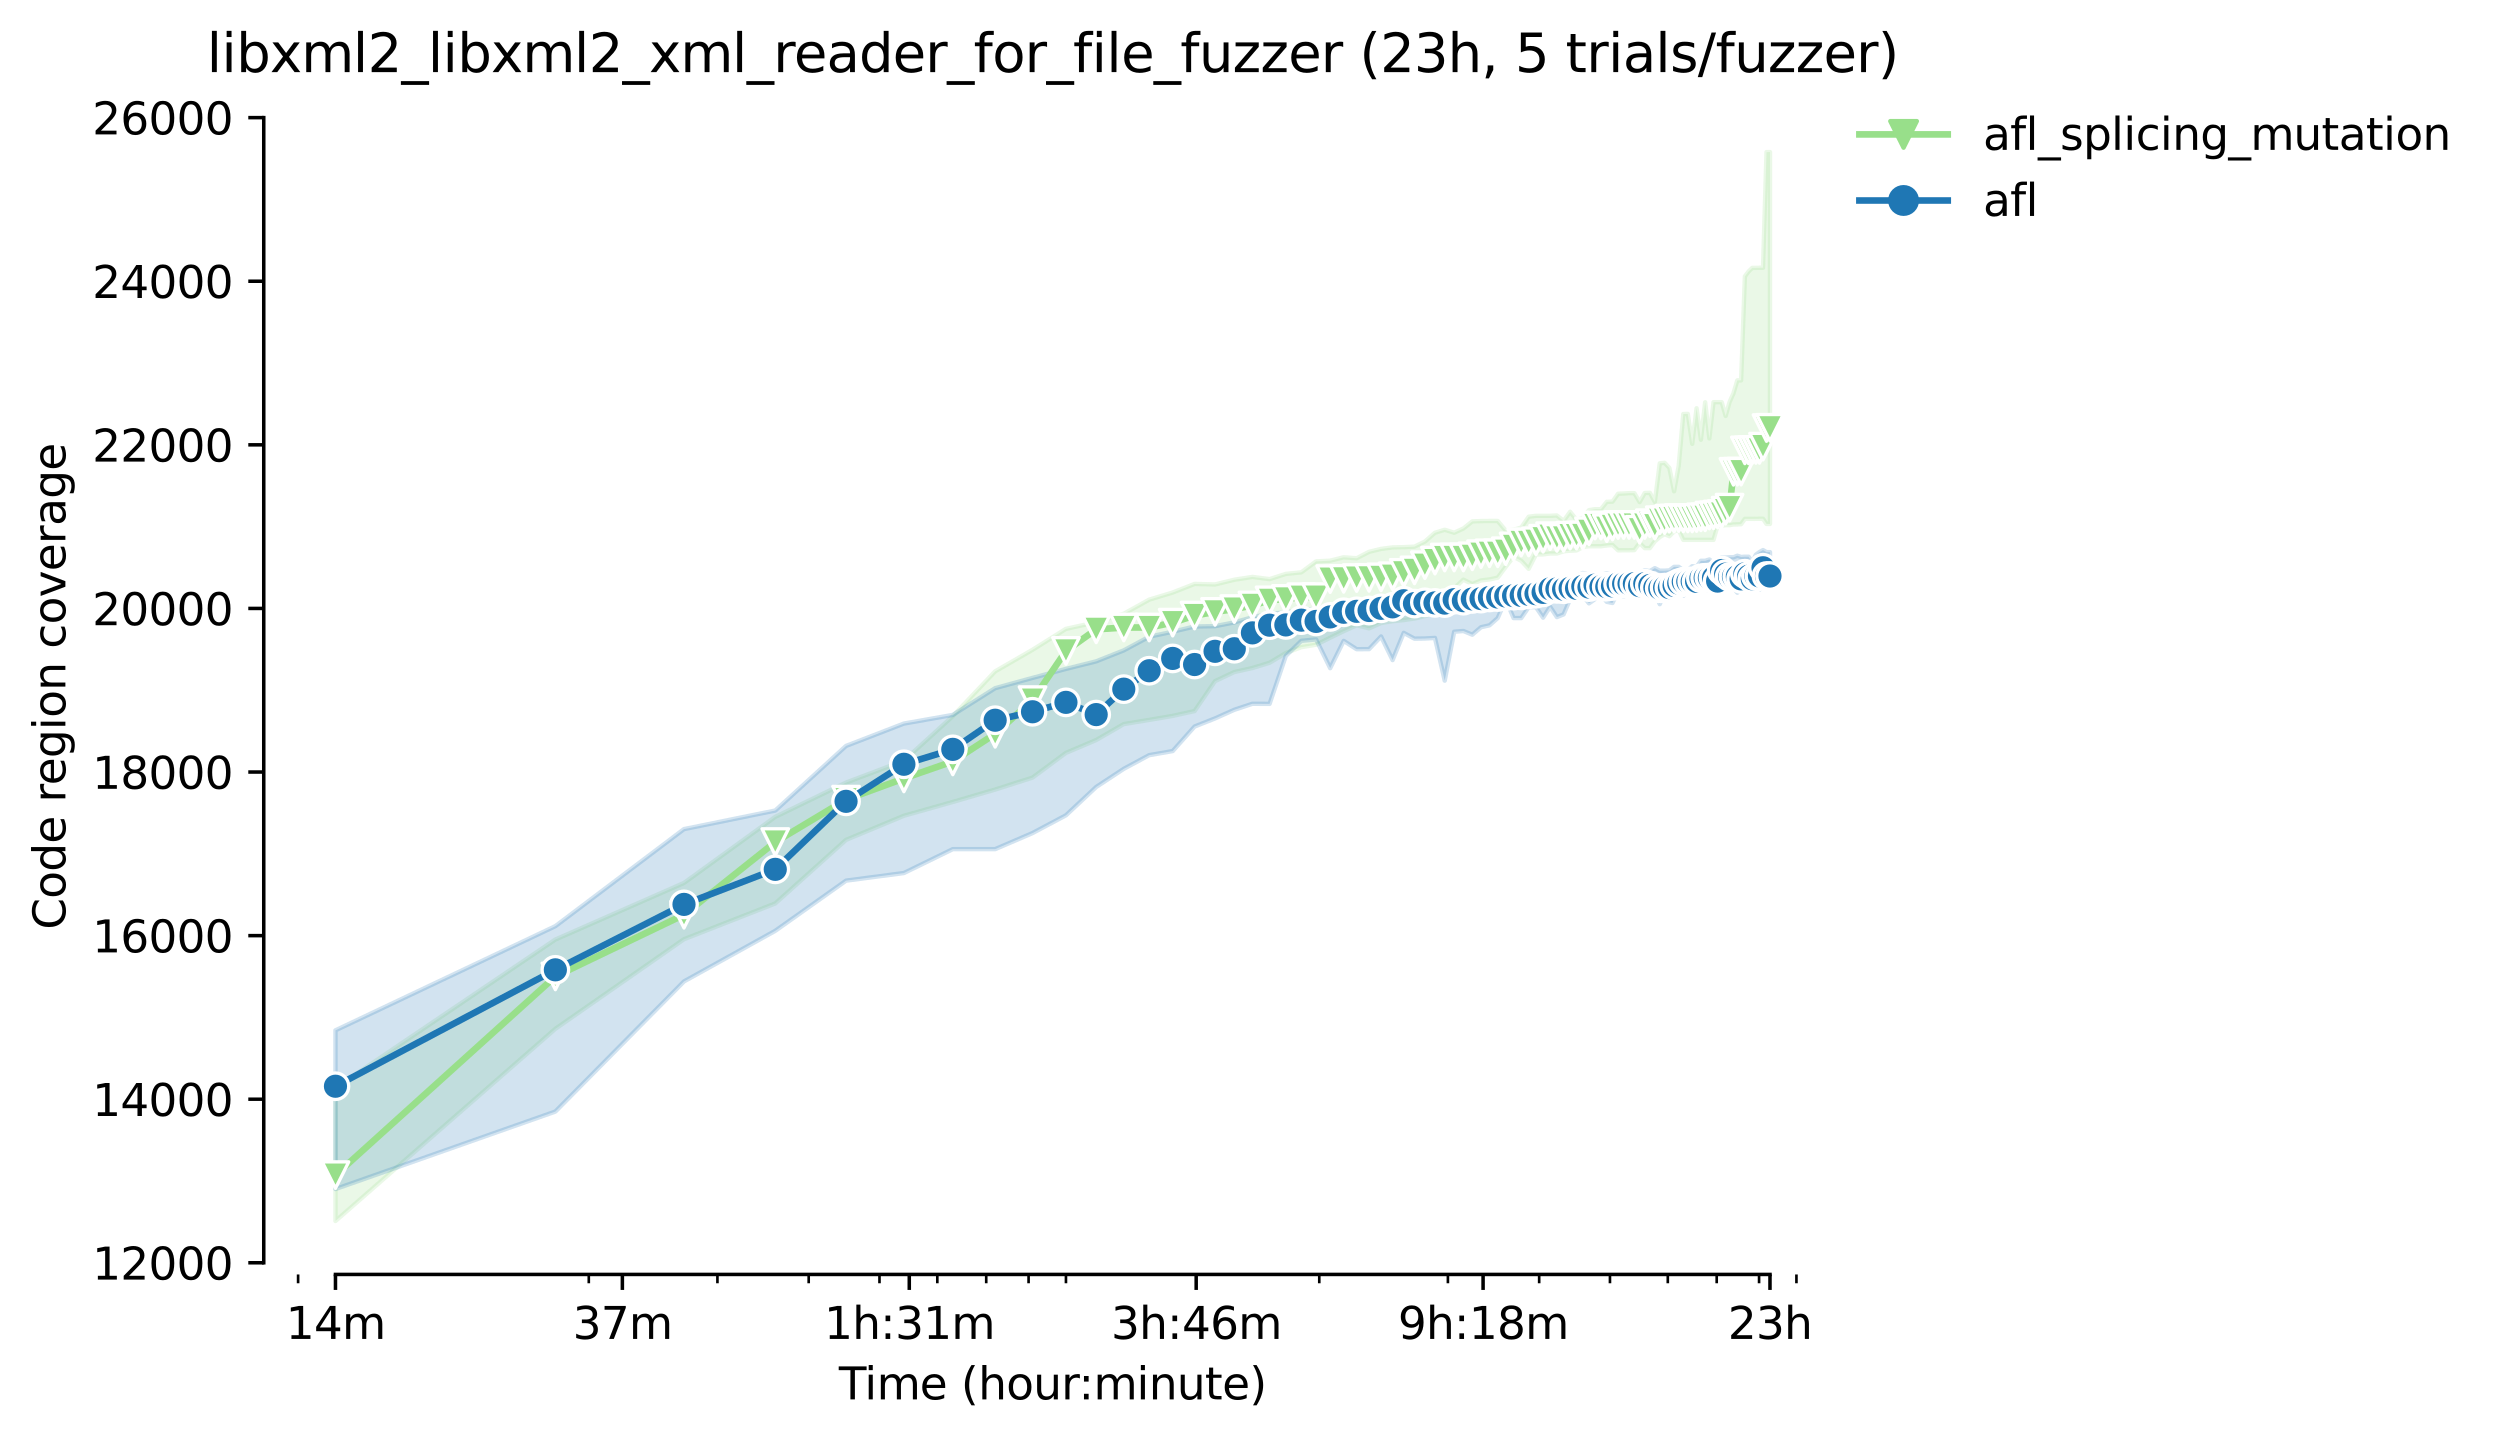 <?xml version="1.0" encoding="utf-8" standalone="no"?>
<!DOCTYPE svg PUBLIC "-//W3C//DTD SVG 1.1//EN"
  "http://www.w3.org/Graphics/SVG/1.1/DTD/svg11.dtd">
<svg height="325.986pt" version="1.1" viewBox="0 0 565.795 325.986" width="565.795pt" xmlns="http://www.w3.org/2000/svg" xmlns:xlink="http://www.w3.org/1999/xlink">
 <defs>
  <style type="text/css">*{stroke-linecap:butt;stroke-linejoin:round;}</style>
 </defs>
 <g id="figure_1">
  <g id="patch_1">
   <path d="M 0 325.986 
L 565.795 325.986 
L 565.795 0 
L 0 0 
z
" style="fill:#ffffff;"/>
  </g>
  <g id="axes_1">
   <g id="patch_2">
    <path d="M 59.691 288.43 
L 416.811 288.43 
L 416.811 22.318 
L 59.691 22.318 
z
" style="fill:#ffffff;"/>
   </g>
   <g id="PolyCollection_1">
    <defs>
     <path d="M 75.923 -79.763 
L 75.923 -49.652 
L 125.69 -93.147 
L 154.801 -113.427 
L 175.456 -121.517 
L 191.477 -135.911 
L 204.568 -141.363 
L 215.635 -144.491 
L 225.223 -147.296 
L 233.679 -149.999 
L 241.244 -155.599 
L 248.087 -158.505 
L 254.334 -162.115 
L 260.081 -163.059 
L 265.402 -163.966 
L 270.355 -165.059 
L 274.989 -171.835 
L 279.342 -173.89 
L 283.446 -174.805 
L 287.328 -175.99 
L 291.01 -178.202 
L 294.513 -179.526 
L 297.853 -180.072 
L 301.045 -181.664 
L 304.101 -183.145 
L 307.032 -184.478 
L 309.848 -183.775 
L 312.557 -184.996 
L 315.168 -185.404 
L 317.688 -185.654 
L 320.122 -186.005 
L 322.476 -186.561 
L 324.756 -187.283 
L 326.965 -190.957 
L 329.108 -192.836 
L 331.19 -194.799 
L 333.212 -193.79 
L 335.179 -194.623 
L 337.094 -194.845 
L 338.959 -195.252 
L 340.777 -197.696 
L 342.55 -199.991 
L 344.28 -199.066 
L 345.969 -197.252 
L 347.62 -200.51 
L 349.233 -200.521 
L 350.811 -200.713 
L 352.356 -200.713 
L 353.867 -201.219 
L 355.348 -201.352 
L 356.798 -201.417 
L 358.22 -202.185 
L 359.614 -202.361 
L 360.982 -202.361 
L 362.324 -202.361 
L 363.641 -202.537 
L 364.935 -202.639 
L 366.206 -201.435 
L 367.454 -201.454 
L 368.682 -201.454 
L 369.888 -201.491 
L 371.075 -203.092 
L 372.243 -201.935 
L 373.391 -201.935 
L 374.522 -203.481 
L 375.635 -204.453 
L 376.731 -205.092 
L 377.811 -204.638 
L 378.875 -205.712 
L 379.923 -206.008 
L 380.956 -203.805 
L 381.974 -203.805 
L 382.979 -203.805 
L 383.969 -203.805 
L 384.946 -203.805 
L 385.91 -203.805 
L 386.861 -203.805 
L 387.799 -203.805 
L 388.726 -207.026 
L 389.64 -207.026 
L 390.543 -207.137 
L 391.435 -207.137 
L 392.316 -207.285 
L 393.186 -207.304 
L 394.046 -207.359 
L 394.896 -208.553 
L 395.736 -208.553 
L 396.566 -208.553 
L 397.386 -208.572 
L 398.198 -208.581 
L 399 -208.581 
L 399.793 -207.415 
L 400.578 -207.415 
L 400.578 -291.572 
L 400.578 -291.572 
L 399.793 -291.554 
L 399 -265.386 
L 398.198 -265.386 
L 397.386 -265.368 
L 396.566 -265.359 
L 395.736 -264.544 
L 394.896 -263.433 
L 394.046 -239.904 
L 393.186 -239.904 
L 392.316 -236.979 
L 391.435 -234.998 
L 390.543 -231.851 
L 389.64 -234.98 
L 388.726 -234.98 
L 387.799 -234.961 
L 386.861 -226.76 
L 385.91 -234.943 
L 384.946 -226.464 
L 383.969 -233.591 
L 382.979 -225.539 
L 381.974 -232.314 
L 380.956 -232.277 
L 379.923 -220.586 
L 378.875 -214.808 
L 377.811 -220.087 
L 376.731 -221.244 
L 375.635 -221.123 
L 374.522 -212.395 
L 373.391 -214.45 
L 372.243 -214.413 
L 371.075 -212.358 
L 369.888 -214.376 
L 368.682 -214.376 
L 367.454 -214.302 
L 366.206 -214.246 
L 364.935 -212.46 
L 363.641 -212.413 
L 362.324 -210.747 
L 360.982 -210.747 
L 359.614 -210.525 
L 358.22 -208.766 
L 356.798 -208.331 
L 355.348 -210.155 
L 353.867 -208.1 
L 352.356 -209.322 
L 350.811 -209.248 
L 349.233 -209.248 
L 347.62 -209.248 
L 345.969 -209.044 
L 344.28 -206.586 
L 342.55 -206.073 
L 340.777 -205.915 
L 338.959 -208.081 
L 337.094 -208.081 
L 335.179 -208.063 
L 333.212 -207.989 
L 331.19 -206.378 
L 329.108 -205.42 
L 326.965 -206.091 
L 324.756 -205.416 
L 322.476 -203.416 
L 320.122 -202.268 
L 317.688 -202.157 
L 315.168 -202.102 
L 312.557 -201.759 
L 309.848 -201.102 
L 307.032 -199.64 
L 304.101 -199.862 
L 301.045 -199.094 
L 297.853 -198.936 
L 294.513 -196.456 
L 291.01 -196.104 
L 287.328 -194.919 
L 283.446 -195.419 
L 279.342 -194.78 
L 274.989 -193.716 
L 270.355 -193.834 
L 265.402 -191.889 
L 260.081 -190.272 
L 254.334 -187.083 
L 248.087 -185.166 
L 241.244 -183.663 
L 233.679 -178.924 
L 225.223 -174.046 
L 215.635 -163.911 
L 204.568 -153.831 
L 191.477 -148.879 
L 175.456 -141.113 
L 154.801 -126.164 
L 125.69 -113.353 
L 75.923 -79.763 
z
" id="m5eaef88db9" style="stroke:#98df8a;stroke-opacity:0.2;"/>
    </defs>
    <g clip-path="url(#p8aca18418f)">
     <use style="fill:#98df8a;fill-opacity:0.2;stroke:#98df8a;stroke-opacity:0.2;" x="0" xlink:href="#m5eaef88db9" y="325.986"/>
    </g>
   </g>
   <g id="PolyCollection_2">
    <defs>
     <path d="M 75.923 -92.805 
L 75.923 -56.888 
L 125.69 -74.422 
L 154.801 -103.875 
L 175.456 -115.325 
L 191.477 -126.682 
L 204.568 -128.404 
L 215.635 -133.81 
L 225.223 -133.81 
L 233.679 -137.448 
L 241.244 -141.474 
L 248.087 -147.879 
L 254.334 -151.989 
L 260.081 -155.08 
L 265.402 -156.006 
L 270.355 -161.56 
L 274.989 -163.392 
L 279.342 -165.345 
L 283.446 -166.706 
L 287.328 -166.688 
L 291.01 -177.554 
L 294.513 -180.954 
L 297.853 -181.275 
L 301.045 -174.768 
L 304.101 -180.942 
L 307.032 -179.057 
L 309.848 -179.082 
L 312.557 -181.942 
L 315.168 -176.601 
L 317.688 -182.758 
L 320.122 -181.442 
L 322.476 -181.479 
L 324.756 -181.609 
L 326.965 -171.945 
L 329.108 -183.016 
L 331.19 -183.177 
L 333.212 -182.349 
L 335.179 -184.034 
L 337.094 -184.46 
L 338.959 -186.107 
L 340.777 -190.291 
L 342.55 -186.107 
L 344.28 -186.107 
L 345.969 -188.579 
L 347.62 -188.579 
L 349.233 -186.2 
L 350.811 -188.671 
L 352.356 -186.329 
L 353.867 -186.94 
L 355.348 -190.365 
L 356.798 -190.365 
L 358.22 -191.198 
L 359.614 -189.439 
L 360.982 -190.4 
L 362.324 -191.272 
L 363.641 -189.784 
L 364.935 -189.523 
L 366.206 -192.161 
L 367.454 -190.92 
L 368.682 -192.216 
L 369.888 -192.216 
L 371.075 -191.661 
L 372.243 -192.216 
L 373.391 -191.679 
L 374.522 -191.883 
L 375.635 -189.254 
L 376.731 -192.05 
L 377.811 -192.216 
L 378.875 -192.216 
L 379.923 -192.679 
L 380.956 -191.142 
L 381.974 -192.272 
L 382.979 -192.29 
L 383.969 -192.327 
L 384.946 -192.596 
L 385.91 -192.383 
L 386.861 -192.494 
L 387.799 -192.531 
L 388.726 -192.531 
L 389.64 -192.735 
L 390.543 -192.716 
L 391.435 -192.901 
L 392.316 -192.938 
L 393.186 -191.855 
L 394.046 -192.938 
L 394.896 -193.864 
L 395.736 -192.938 
L 396.566 -192.938 
L 397.386 -192.938 
L 398.198 -192.512 
L 399 -193.956 
L 399.793 -193.491 
L 400.578 -193.086 
L 400.578 -201.028 
L 400.578 -201.028 
L 399.793 -201.028 
L 399 -201.491 
L 398.198 -201.04 
L 397.386 -200.445 
L 396.566 -198.733 
L 395.736 -199.991 
L 394.896 -199.991 
L 394.046 -199.936 
L 393.186 -200.214 
L 392.316 -199.862 
L 391.435 -199.862 
L 390.543 -199.806 
L 389.64 -199.806 
L 388.726 -197.9 
L 387.799 -198.631 
L 386.861 -199.362 
L 385.91 -199.066 
L 384.946 -199.066 
L 383.969 -197.714 
L 382.979 -197.838 
L 381.974 -196.937 
L 380.956 -196.906 
L 379.923 -197.696 
L 378.875 -197.696 
L 377.811 -196.9 
L 376.731 -196.826 
L 375.635 -196.826 
L 374.522 -197.4 
L 373.391 -196.733 
L 372.243 -196.918 
L 371.075 -196.289 
L 369.888 -196.585 
L 368.682 -196.585 
L 367.454 -196.178 
L 366.206 -196.567 
L 364.935 -196.011 
L 363.641 -196.206 
L 362.324 -195.9 
L 360.982 -196.326 
L 359.614 -195.9 
L 358.22 -196.307 
L 356.798 -195.585 
L 355.348 -195.474 
L 353.867 -194.253 
L 352.356 -194.16 
L 350.811 -194.16 
L 349.233 -193.216 
L 347.62 -193.251 
L 345.969 -192.889 
L 344.28 -192.457 
L 342.55 -193.734 
L 340.777 -193.734 
L 338.959 -193.66 
L 337.094 -191.883 
L 335.179 -192.744 
L 333.212 -191.846 
L 331.19 -192.114 
L 329.108 -192.753 
L 326.965 -191.79 
L 324.756 -191.79 
L 322.476 -191.864 
L 320.122 -191.587 
L 317.688 -191.291 
L 315.168 -190.402 
L 312.557 -189.828 
L 309.848 -189.662 
L 307.032 -188.902 
L 304.101 -188.682 
L 301.045 -188.366 
L 297.853 -188.088 
L 294.513 -188.032 
L 291.01 -187.366 
L 287.328 -187.107 
L 283.446 -186.292 
L 279.342 -185.126 
L 274.989 -184.274 
L 270.355 -184.2 
L 265.402 -183.016 
L 260.081 -181.886 
L 254.334 -178.795 
L 248.087 -176.314 
L 241.244 -174.602 
L 233.679 -172.565 
L 225.223 -170.242 
L 215.635 -164.188 
L 204.568 -162.23 
L 191.477 -157.172 
L 175.456 -142.547 
L 154.801 -138.345 
L 125.69 -116.382 
L 75.923 -92.805 
z
" id="m15b59c9ed2" style="stroke:#1f77b4;stroke-opacity:0.2;"/>
    </defs>
    <g clip-path="url(#p8aca18418f)">
     <use style="fill:#1f77b4;fill-opacity:0.2;stroke:#1f77b4;stroke-opacity:0.2;" x="0" xlink:href="#m15b59c9ed2" y="325.986"/>
    </g>
   </g>
   <g id="matplotlib.axis_1">
    <g id="xtick_1">
     <g id="line2d_1">
      <defs>
       <path d="M 0 0 
L 0 3.5 
" id="m3ee59a44f8" style="stroke:#000000;stroke-width:0.8;"/>
      </defs>
      <g>
       <use style="stroke:#000000;stroke-width:0.8;" x="75.923" xlink:href="#m3ee59a44f8" y="288.43"/>
      </g>
     </g>
     <g id="text_1">
      <!-- 14m -->
      <g transform="translate(64.691 303.029)scale(0.1 -0.1)">
       <defs>
        <path d="M 794 531 
L 1825 531 
L 1825 4091 
L 703 3866 
L 703 4441 
L 1819 4666 
L 2450 4666 
L 2450 531 
L 3481 531 
L 3481 0 
L 794 0 
L 794 531 
z
" id="DejaVuSans-31" transform="scale(0.016)"/>
        <path d="M 2419 4116 
L 825 1625 
L 2419 1625 
L 2419 4116 
z
M 2253 4666 
L 3047 4666 
L 3047 1625 
L 3713 1625 
L 3713 1100 
L 3047 1100 
L 3047 0 
L 2419 0 
L 2419 1100 
L 313 1100 
L 313 1709 
L 2253 4666 
z
" id="DejaVuSans-34" transform="scale(0.016)"/>
        <path d="M 3328 2828 
Q 3544 3216 3844 3400 
Q 4144 3584 4550 3584 
Q 5097 3584 5394 3201 
Q 5691 2819 5691 2113 
L 5691 0 
L 5113 0 
L 5113 2094 
Q 5113 2597 4934 2840 
Q 4756 3084 4391 3084 
Q 3944 3084 3684 2787 
Q 3425 2491 3425 1978 
L 3425 0 
L 2847 0 
L 2847 2094 
Q 2847 2600 2669 2842 
Q 2491 3084 2119 3084 
Q 1678 3084 1418 2786 
Q 1159 2488 1159 1978 
L 1159 0 
L 581 0 
L 581 3500 
L 1159 3500 
L 1159 2956 
Q 1356 3278 1631 3431 
Q 1906 3584 2284 3584 
Q 2666 3584 2933 3390 
Q 3200 3197 3328 2828 
z
" id="DejaVuSans-6d" transform="scale(0.016)"/>
       </defs>
       <use xlink:href="#DejaVuSans-31"/>
       <use x="63.623" xlink:href="#DejaVuSans-34"/>
       <use x="127.246" xlink:href="#DejaVuSans-6d"/>
      </g>
     </g>
    </g>
    <g id="xtick_2">
     <g id="line2d_2">
      <g>
       <use style="stroke:#000000;stroke-width:0.8;" x="140.854" xlink:href="#m3ee59a44f8" y="288.43"/>
      </g>
     </g>
     <g id="text_2">
      <!-- 37m -->
      <g transform="translate(129.622 303.029)scale(0.1 -0.1)">
       <defs>
        <path d="M 2597 2516 
Q 3050 2419 3304 2112 
Q 3559 1806 3559 1356 
Q 3559 666 3084 287 
Q 2609 -91 1734 -91 
Q 1441 -91 1130 -33 
Q 819 25 488 141 
L 488 750 
Q 750 597 1062 519 
Q 1375 441 1716 441 
Q 2309 441 2620 675 
Q 2931 909 2931 1356 
Q 2931 1769 2642 2001 
Q 2353 2234 1838 2234 
L 1294 2234 
L 1294 2753 
L 1863 2753 
Q 2328 2753 2575 2939 
Q 2822 3125 2822 3475 
Q 2822 3834 2567 4026 
Q 2313 4219 1838 4219 
Q 1578 4219 1281 4162 
Q 984 4106 628 3988 
L 628 4550 
Q 988 4650 1302 4700 
Q 1616 4750 1894 4750 
Q 2613 4750 3031 4423 
Q 3450 4097 3450 3541 
Q 3450 3153 3228 2886 
Q 3006 2619 2597 2516 
z
" id="DejaVuSans-33" transform="scale(0.016)"/>
        <path d="M 525 4666 
L 3525 4666 
L 3525 4397 
L 1831 0 
L 1172 0 
L 2766 4134 
L 525 4134 
L 525 4666 
z
" id="DejaVuSans-37" transform="scale(0.016)"/>
       </defs>
       <use xlink:href="#DejaVuSans-33"/>
       <use x="63.623" xlink:href="#DejaVuSans-37"/>
       <use x="127.246" xlink:href="#DejaVuSans-6d"/>
      </g>
     </g>
    </g>
    <g id="xtick_3">
     <g id="line2d_3">
      <g>
       <use style="stroke:#000000;stroke-width:0.8;" x="205.786" xlink:href="#m3ee59a44f8" y="288.43"/>
      </g>
     </g>
     <g id="text_3">
      <!-- 1h:31m -->
      <g transform="translate(186.518 303.029)scale(0.1 -0.1)">
       <defs>
        <path d="M 3513 2113 
L 3513 0 
L 2938 0 
L 2938 2094 
Q 2938 2591 2744 2837 
Q 2550 3084 2163 3084 
Q 1697 3084 1428 2787 
Q 1159 2491 1159 1978 
L 1159 0 
L 581 0 
L 581 4863 
L 1159 4863 
L 1159 2956 
Q 1366 3272 1645 3428 
Q 1925 3584 2291 3584 
Q 2894 3584 3203 3211 
Q 3513 2838 3513 2113 
z
" id="DejaVuSans-68" transform="scale(0.016)"/>
        <path d="M 750 794 
L 1409 794 
L 1409 0 
L 750 0 
L 750 794 
z
M 750 3309 
L 1409 3309 
L 1409 2516 
L 750 2516 
L 750 3309 
z
" id="DejaVuSans-3a" transform="scale(0.016)"/>
       </defs>
       <use xlink:href="#DejaVuSans-31"/>
       <use x="63.623" xlink:href="#DejaVuSans-68"/>
       <use x="127.002" xlink:href="#DejaVuSans-3a"/>
       <use x="160.693" xlink:href="#DejaVuSans-33"/>
       <use x="224.316" xlink:href="#DejaVuSans-31"/>
       <use x="287.939" xlink:href="#DejaVuSans-6d"/>
      </g>
     </g>
    </g>
    <g id="xtick_4">
     <g id="line2d_4">
      <g>
       <use style="stroke:#000000;stroke-width:0.8;" x="270.717" xlink:href="#m3ee59a44f8" y="288.43"/>
      </g>
     </g>
     <g id="text_4">
      <!-- 3h:46m -->
      <g transform="translate(251.449 303.029)scale(0.1 -0.1)">
       <defs>
        <path d="M 2113 2584 
Q 1688 2584 1439 2293 
Q 1191 2003 1191 1497 
Q 1191 994 1439 701 
Q 1688 409 2113 409 
Q 2538 409 2786 701 
Q 3034 994 3034 1497 
Q 3034 2003 2786 2293 
Q 2538 2584 2113 2584 
z
M 3366 4563 
L 3366 3988 
Q 3128 4100 2886 4159 
Q 2644 4219 2406 4219 
Q 1781 4219 1451 3797 
Q 1122 3375 1075 2522 
Q 1259 2794 1537 2939 
Q 1816 3084 2150 3084 
Q 2853 3084 3261 2657 
Q 3669 2231 3669 1497 
Q 3669 778 3244 343 
Q 2819 -91 2113 -91 
Q 1303 -91 875 529 
Q 447 1150 447 2328 
Q 447 3434 972 4092 
Q 1497 4750 2381 4750 
Q 2619 4750 2861 4703 
Q 3103 4656 3366 4563 
z
" id="DejaVuSans-36" transform="scale(0.016)"/>
       </defs>
       <use xlink:href="#DejaVuSans-33"/>
       <use x="63.623" xlink:href="#DejaVuSans-68"/>
       <use x="127.002" xlink:href="#DejaVuSans-3a"/>
       <use x="160.693" xlink:href="#DejaVuSans-34"/>
       <use x="224.316" xlink:href="#DejaVuSans-36"/>
       <use x="287.939" xlink:href="#DejaVuSans-6d"/>
      </g>
     </g>
    </g>
    <g id="xtick_5">
     <g id="line2d_5">
      <g>
       <use style="stroke:#000000;stroke-width:0.8;" x="335.648" xlink:href="#m3ee59a44f8" y="288.43"/>
      </g>
     </g>
     <g id="text_5">
      <!-- 9h:18m -->
      <g transform="translate(316.38 303.029)scale(0.1 -0.1)">
       <defs>
        <path d="M 703 97 
L 703 672 
Q 941 559 1184 500 
Q 1428 441 1663 441 
Q 2288 441 2617 861 
Q 2947 1281 2994 2138 
Q 2813 1869 2534 1725 
Q 2256 1581 1919 1581 
Q 1219 1581 811 2004 
Q 403 2428 403 3163 
Q 403 3881 828 4315 
Q 1253 4750 1959 4750 
Q 2769 4750 3195 4129 
Q 3622 3509 3622 2328 
Q 3622 1225 3098 567 
Q 2575 -91 1691 -91 
Q 1453 -91 1209 -44 
Q 966 3 703 97 
z
M 1959 2075 
Q 2384 2075 2632 2365 
Q 2881 2656 2881 3163 
Q 2881 3666 2632 3958 
Q 2384 4250 1959 4250 
Q 1534 4250 1286 3958 
Q 1038 3666 1038 3163 
Q 1038 2656 1286 2365 
Q 1534 2075 1959 2075 
z
" id="DejaVuSans-39" transform="scale(0.016)"/>
        <path d="M 2034 2216 
Q 1584 2216 1326 1975 
Q 1069 1734 1069 1313 
Q 1069 891 1326 650 
Q 1584 409 2034 409 
Q 2484 409 2743 651 
Q 3003 894 3003 1313 
Q 3003 1734 2745 1975 
Q 2488 2216 2034 2216 
z
M 1403 2484 
Q 997 2584 770 2862 
Q 544 3141 544 3541 
Q 544 4100 942 4425 
Q 1341 4750 2034 4750 
Q 2731 4750 3128 4425 
Q 3525 4100 3525 3541 
Q 3525 3141 3298 2862 
Q 3072 2584 2669 2484 
Q 3125 2378 3379 2068 
Q 3634 1759 3634 1313 
Q 3634 634 3220 271 
Q 2806 -91 2034 -91 
Q 1263 -91 848 271 
Q 434 634 434 1313 
Q 434 1759 690 2068 
Q 947 2378 1403 2484 
z
M 1172 3481 
Q 1172 3119 1398 2916 
Q 1625 2713 2034 2713 
Q 2441 2713 2670 2916 
Q 2900 3119 2900 3481 
Q 2900 3844 2670 4047 
Q 2441 4250 2034 4250 
Q 1625 4250 1398 4047 
Q 1172 3844 1172 3481 
z
" id="DejaVuSans-38" transform="scale(0.016)"/>
       </defs>
       <use xlink:href="#DejaVuSans-39"/>
       <use x="63.623" xlink:href="#DejaVuSans-68"/>
       <use x="127.002" xlink:href="#DejaVuSans-3a"/>
       <use x="160.693" xlink:href="#DejaVuSans-31"/>
       <use x="224.316" xlink:href="#DejaVuSans-38"/>
       <use x="287.939" xlink:href="#DejaVuSans-6d"/>
      </g>
     </g>
    </g>
    <g id="xtick_6">
     <g id="line2d_6">
      <g>
       <use style="stroke:#000000;stroke-width:0.8;" x="400.579" xlink:href="#m3ee59a44f8" y="288.43"/>
      </g>
     </g>
     <g id="text_6">
      <!-- 23h -->
      <g transform="translate(391.048 303.029)scale(0.1 -0.1)">
       <defs>
        <path d="M 1228 531 
L 3431 531 
L 3431 0 
L 469 0 
L 469 531 
Q 828 903 1448 1529 
Q 2069 2156 2228 2338 
Q 2531 2678 2651 2914 
Q 2772 3150 2772 3378 
Q 2772 3750 2511 3984 
Q 2250 4219 1831 4219 
Q 1534 4219 1204 4116 
Q 875 4013 500 3803 
L 500 4441 
Q 881 4594 1212 4672 
Q 1544 4750 1819 4750 
Q 2544 4750 2975 4387 
Q 3406 4025 3406 3419 
Q 3406 3131 3298 2873 
Q 3191 2616 2906 2266 
Q 2828 2175 2409 1742 
Q 1991 1309 1228 531 
z
" id="DejaVuSans-32" transform="scale(0.016)"/>
       </defs>
       <use xlink:href="#DejaVuSans-32"/>
       <use x="63.623" xlink:href="#DejaVuSans-33"/>
       <use x="127.246" xlink:href="#DejaVuSans-68"/>
      </g>
     </g>
    </g>
    <g id="xtick_7">
     <g id="line2d_7">
      <defs>
       <path d="M 0 0 
L 0 2 
" id="m66431f0f07" style="stroke:#000000;stroke-width:0.6;"/>
      </defs>
      <g>
       <use style="stroke:#000000;stroke-width:0.6;" x="67.467" xlink:href="#m66431f0f07" y="288.43"/>
      </g>
     </g>
    </g>
    <g id="xtick_8">
     <g id="line2d_8">
      <g>
       <use style="stroke:#000000;stroke-width:0.6;" x="133.254" xlink:href="#m66431f0f07" y="288.43"/>
      </g>
     </g>
    </g>
    <g id="xtick_9">
     <g id="line2d_9">
      <g>
       <use style="stroke:#000000;stroke-width:0.6;" x="162.366" xlink:href="#m66431f0f07" y="288.43"/>
      </g>
     </g>
    </g>
    <g id="xtick_10">
     <g id="line2d_10">
      <g>
       <use style="stroke:#000000;stroke-width:0.6;" x="183.021" xlink:href="#m66431f0f07" y="288.43"/>
      </g>
     </g>
    </g>
    <g id="xtick_11">
     <g id="line2d_11">
      <g>
       <use style="stroke:#000000;stroke-width:0.6;" x="199.042" xlink:href="#m66431f0f07" y="288.43"/>
      </g>
     </g>
    </g>
    <g id="xtick_12">
     <g id="line2d_12">
      <g>
       <use style="stroke:#000000;stroke-width:0.6;" x="212.132" xlink:href="#m66431f0f07" y="288.43"/>
      </g>
     </g>
    </g>
    <g id="xtick_13">
     <g id="line2d_13">
      <g>
       <use style="stroke:#000000;stroke-width:0.6;" x="223.2" xlink:href="#m66431f0f07" y="288.43"/>
      </g>
     </g>
    </g>
    <g id="xtick_14">
     <g id="line2d_14">
      <g>
       <use style="stroke:#000000;stroke-width:0.6;" x="232.787" xlink:href="#m66431f0f07" y="288.43"/>
      </g>
     </g>
    </g>
    <g id="xtick_15">
     <g id="line2d_15">
      <g>
       <use style="stroke:#000000;stroke-width:0.6;" x="241.244" xlink:href="#m66431f0f07" y="288.43"/>
      </g>
     </g>
    </g>
    <g id="xtick_16">
     <g id="line2d_16">
      <g>
       <use style="stroke:#000000;stroke-width:0.6;" x="298.575" xlink:href="#m66431f0f07" y="288.43"/>
      </g>
     </g>
    </g>
    <g id="xtick_17">
     <g id="line2d_17">
      <g>
       <use style="stroke:#000000;stroke-width:0.6;" x="327.687" xlink:href="#m66431f0f07" y="288.43"/>
      </g>
     </g>
    </g>
    <g id="xtick_18">
     <g id="line2d_18">
      <g>
       <use style="stroke:#000000;stroke-width:0.6;" x="348.341" xlink:href="#m66431f0f07" y="288.43"/>
      </g>
     </g>
    </g>
    <g id="xtick_19">
     <g id="line2d_19">
      <g>
       <use style="stroke:#000000;stroke-width:0.6;" x="364.363" xlink:href="#m66431f0f07" y="288.43"/>
      </g>
     </g>
    </g>
    <g id="xtick_20">
     <g id="line2d_20">
      <g>
       <use style="stroke:#000000;stroke-width:0.6;" x="377.453" xlink:href="#m66431f0f07" y="288.43"/>
      </g>
     </g>
    </g>
    <g id="xtick_21">
     <g id="line2d_21">
      <g>
       <use style="stroke:#000000;stroke-width:0.6;" x="388.521" xlink:href="#m66431f0f07" y="288.43"/>
      </g>
     </g>
    </g>
    <g id="xtick_22">
     <g id="line2d_22">
      <g>
       <use style="stroke:#000000;stroke-width:0.6;" x="398.108" xlink:href="#m66431f0f07" y="288.43"/>
      </g>
     </g>
    </g>
    <g id="xtick_23">
     <g id="line2d_23">
      <g>
       <use style="stroke:#000000;stroke-width:0.6;" x="406.565" xlink:href="#m66431f0f07" y="288.43"/>
      </g>
     </g>
    </g>
    <g id="text_7">
     <!-- Time (hour:minute) -->
     <g transform="translate(189.844 316.707)scale(0.1 -0.1)">
      <defs>
       <path d="M -19 4666 
L 3928 4666 
L 3928 4134 
L 2272 4134 
L 2272 0 
L 1638 0 
L 1638 4134 
L -19 4134 
L -19 4666 
z
" id="DejaVuSans-54" transform="scale(0.016)"/>
       <path d="M 603 3500 
L 1178 3500 
L 1178 0 
L 603 0 
L 603 3500 
z
M 603 4863 
L 1178 4863 
L 1178 4134 
L 603 4134 
L 603 4863 
z
" id="DejaVuSans-69" transform="scale(0.016)"/>
       <path d="M 3597 1894 
L 3597 1613 
L 953 1613 
Q 991 1019 1311 708 
Q 1631 397 2203 397 
Q 2534 397 2845 478 
Q 3156 559 3463 722 
L 3463 178 
Q 3153 47 2828 -22 
Q 2503 -91 2169 -91 
Q 1331 -91 842 396 
Q 353 884 353 1716 
Q 353 2575 817 3079 
Q 1281 3584 2069 3584 
Q 2775 3584 3186 3129 
Q 3597 2675 3597 1894 
z
M 3022 2063 
Q 3016 2534 2758 2815 
Q 2500 3097 2075 3097 
Q 1594 3097 1305 2825 
Q 1016 2553 972 2059 
L 3022 2063 
z
" id="DejaVuSans-65" transform="scale(0.016)"/>
       <path id="DejaVuSans-20" transform="scale(0.016)"/>
       <path d="M 1984 4856 
Q 1566 4138 1362 3434 
Q 1159 2731 1159 2009 
Q 1159 1288 1364 580 
Q 1569 -128 1984 -844 
L 1484 -844 
Q 1016 -109 783 600 
Q 550 1309 550 2009 
Q 550 2706 781 3412 
Q 1013 4119 1484 4856 
L 1984 4856 
z
" id="DejaVuSans-28" transform="scale(0.016)"/>
       <path d="M 1959 3097 
Q 1497 3097 1228 2736 
Q 959 2375 959 1747 
Q 959 1119 1226 758 
Q 1494 397 1959 397 
Q 2419 397 2687 759 
Q 2956 1122 2956 1747 
Q 2956 2369 2687 2733 
Q 2419 3097 1959 3097 
z
M 1959 3584 
Q 2709 3584 3137 3096 
Q 3566 2609 3566 1747 
Q 3566 888 3137 398 
Q 2709 -91 1959 -91 
Q 1206 -91 779 398 
Q 353 888 353 1747 
Q 353 2609 779 3096 
Q 1206 3584 1959 3584 
z
" id="DejaVuSans-6f" transform="scale(0.016)"/>
       <path d="M 544 1381 
L 544 3500 
L 1119 3500 
L 1119 1403 
Q 1119 906 1312 657 
Q 1506 409 1894 409 
Q 2359 409 2629 706 
Q 2900 1003 2900 1516 
L 2900 3500 
L 3475 3500 
L 3475 0 
L 2900 0 
L 2900 538 
Q 2691 219 2414 64 
Q 2138 -91 1772 -91 
Q 1169 -91 856 284 
Q 544 659 544 1381 
z
M 1991 3584 
L 1991 3584 
z
" id="DejaVuSans-75" transform="scale(0.016)"/>
       <path d="M 2631 2963 
Q 2534 3019 2420 3045 
Q 2306 3072 2169 3072 
Q 1681 3072 1420 2755 
Q 1159 2438 1159 1844 
L 1159 0 
L 581 0 
L 581 3500 
L 1159 3500 
L 1159 2956 
Q 1341 3275 1631 3429 
Q 1922 3584 2338 3584 
Q 2397 3584 2469 3576 
Q 2541 3569 2628 3553 
L 2631 2963 
z
" id="DejaVuSans-72" transform="scale(0.016)"/>
       <path d="M 3513 2113 
L 3513 0 
L 2938 0 
L 2938 2094 
Q 2938 2591 2744 2837 
Q 2550 3084 2163 3084 
Q 1697 3084 1428 2787 
Q 1159 2491 1159 1978 
L 1159 0 
L 581 0 
L 581 3500 
L 1159 3500 
L 1159 2956 
Q 1366 3272 1645 3428 
Q 1925 3584 2291 3584 
Q 2894 3584 3203 3211 
Q 3513 2838 3513 2113 
z
" id="DejaVuSans-6e" transform="scale(0.016)"/>
       <path d="M 1172 4494 
L 1172 3500 
L 2356 3500 
L 2356 3053 
L 1172 3053 
L 1172 1153 
Q 1172 725 1289 603 
Q 1406 481 1766 481 
L 2356 481 
L 2356 0 
L 1766 0 
Q 1100 0 847 248 
Q 594 497 594 1153 
L 594 3053 
L 172 3053 
L 172 3500 
L 594 3500 
L 594 4494 
L 1172 4494 
z
" id="DejaVuSans-74" transform="scale(0.016)"/>
       <path d="M 513 4856 
L 1013 4856 
Q 1481 4119 1714 3412 
Q 1947 2706 1947 2009 
Q 1947 1309 1714 600 
Q 1481 -109 1013 -844 
L 513 -844 
Q 928 -128 1133 580 
Q 1338 1288 1338 2009 
Q 1338 2731 1133 3434 
Q 928 4138 513 4856 
z
" id="DejaVuSans-29" transform="scale(0.016)"/>
      </defs>
      <use xlink:href="#DejaVuSans-54"/>
      <use x="57.959" xlink:href="#DejaVuSans-69"/>
      <use x="85.742" xlink:href="#DejaVuSans-6d"/>
      <use x="183.154" xlink:href="#DejaVuSans-65"/>
      <use x="244.678" xlink:href="#DejaVuSans-20"/>
      <use x="276.465" xlink:href="#DejaVuSans-28"/>
      <use x="315.479" xlink:href="#DejaVuSans-68"/>
      <use x="378.857" xlink:href="#DejaVuSans-6f"/>
      <use x="440.039" xlink:href="#DejaVuSans-75"/>
      <use x="503.418" xlink:href="#DejaVuSans-72"/>
      <use x="542.781" xlink:href="#DejaVuSans-3a"/>
      <use x="576.473" xlink:href="#DejaVuSans-6d"/>
      <use x="673.885" xlink:href="#DejaVuSans-69"/>
      <use x="701.668" xlink:href="#DejaVuSans-6e"/>
      <use x="765.047" xlink:href="#DejaVuSans-75"/>
      <use x="828.426" xlink:href="#DejaVuSans-74"/>
      <use x="867.635" xlink:href="#DejaVuSans-65"/>
      <use x="929.158" xlink:href="#DejaVuSans-29"/>
     </g>
    </g>
   </g>
   <g id="matplotlib.axis_2">
    <g id="ytick_1">
     <g id="line2d_24">
      <defs>
       <path d="M 0 0 
L -3.5 0 
" id="m4894dfeab8" style="stroke:#000000;stroke-width:0.8;"/>
      </defs>
      <g>
       <use style="stroke:#000000;stroke-width:0.8;" x="59.691" xlink:href="#m4894dfeab8" y="285.794"/>
      </g>
     </g>
     <g id="text_8">
      <!-- 12000 -->
      <g transform="translate(20.878 289.593)scale(0.1 -0.1)">
       <defs>
        <path d="M 2034 4250 
Q 1547 4250 1301 3770 
Q 1056 3291 1056 2328 
Q 1056 1369 1301 889 
Q 1547 409 2034 409 
Q 2525 409 2770 889 
Q 3016 1369 3016 2328 
Q 3016 3291 2770 3770 
Q 2525 4250 2034 4250 
z
M 2034 4750 
Q 2819 4750 3233 4129 
Q 3647 3509 3647 2328 
Q 3647 1150 3233 529 
Q 2819 -91 2034 -91 
Q 1250 -91 836 529 
Q 422 1150 422 2328 
Q 422 3509 836 4129 
Q 1250 4750 2034 4750 
z
" id="DejaVuSans-30" transform="scale(0.016)"/>
       </defs>
       <use xlink:href="#DejaVuSans-31"/>
       <use x="63.623" xlink:href="#DejaVuSans-32"/>
       <use x="127.246" xlink:href="#DejaVuSans-30"/>
       <use x="190.869" xlink:href="#DejaVuSans-30"/>
       <use x="254.492" xlink:href="#DejaVuSans-30"/>
      </g>
     </g>
    </g>
    <g id="ytick_2">
     <g id="line2d_25">
      <g>
       <use style="stroke:#000000;stroke-width:0.8;" x="59.691" xlink:href="#m4894dfeab8" y="248.769"/>
      </g>
     </g>
     <g id="text_9">
      <!-- 14000 -->
      <g transform="translate(20.878 252.568)scale(0.1 -0.1)">
       <use xlink:href="#DejaVuSans-31"/>
       <use x="63.623" xlink:href="#DejaVuSans-34"/>
       <use x="127.246" xlink:href="#DejaVuSans-30"/>
       <use x="190.869" xlink:href="#DejaVuSans-30"/>
       <use x="254.492" xlink:href="#DejaVuSans-30"/>
      </g>
     </g>
    </g>
    <g id="ytick_3">
     <g id="line2d_26">
      <g>
       <use style="stroke:#000000;stroke-width:0.8;" x="59.691" xlink:href="#m4894dfeab8" y="211.744"/>
      </g>
     </g>
     <g id="text_10">
      <!-- 16000 -->
      <g transform="translate(20.878 215.544)scale(0.1 -0.1)">
       <use xlink:href="#DejaVuSans-31"/>
       <use x="63.623" xlink:href="#DejaVuSans-36"/>
       <use x="127.246" xlink:href="#DejaVuSans-30"/>
       <use x="190.869" xlink:href="#DejaVuSans-30"/>
       <use x="254.492" xlink:href="#DejaVuSans-30"/>
      </g>
     </g>
    </g>
    <g id="ytick_4">
     <g id="line2d_27">
      <g>
       <use style="stroke:#000000;stroke-width:0.8;" x="59.691" xlink:href="#m4894dfeab8" y="174.72"/>
      </g>
     </g>
     <g id="text_11">
      <!-- 18000 -->
      <g transform="translate(20.878 178.519)scale(0.1 -0.1)">
       <use xlink:href="#DejaVuSans-31"/>
       <use x="63.623" xlink:href="#DejaVuSans-38"/>
       <use x="127.246" xlink:href="#DejaVuSans-30"/>
       <use x="190.869" xlink:href="#DejaVuSans-30"/>
       <use x="254.492" xlink:href="#DejaVuSans-30"/>
      </g>
     </g>
    </g>
    <g id="ytick_5">
     <g id="line2d_28">
      <g>
       <use style="stroke:#000000;stroke-width:0.8;" x="59.691" xlink:href="#m4894dfeab8" y="137.695"/>
      </g>
     </g>
     <g id="text_12">
      <!-- 20000 -->
      <g transform="translate(20.878 141.494)scale(0.1 -0.1)">
       <use xlink:href="#DejaVuSans-32"/>
       <use x="63.623" xlink:href="#DejaVuSans-30"/>
       <use x="127.246" xlink:href="#DejaVuSans-30"/>
       <use x="190.869" xlink:href="#DejaVuSans-30"/>
       <use x="254.492" xlink:href="#DejaVuSans-30"/>
      </g>
     </g>
    </g>
    <g id="ytick_6">
     <g id="line2d_29">
      <g>
       <use style="stroke:#000000;stroke-width:0.8;" x="59.691" xlink:href="#m4894dfeab8" y="100.67"/>
      </g>
     </g>
     <g id="text_13">
      <!-- 22000 -->
      <g transform="translate(20.878 104.469)scale(0.1 -0.1)">
       <use xlink:href="#DejaVuSans-32"/>
       <use x="63.623" xlink:href="#DejaVuSans-32"/>
       <use x="127.246" xlink:href="#DejaVuSans-30"/>
       <use x="190.869" xlink:href="#DejaVuSans-30"/>
       <use x="254.492" xlink:href="#DejaVuSans-30"/>
      </g>
     </g>
    </g>
    <g id="ytick_7">
     <g id="line2d_30">
      <g>
       <use style="stroke:#000000;stroke-width:0.8;" x="59.691" xlink:href="#m4894dfeab8" y="63.645"/>
      </g>
     </g>
     <g id="text_14">
      <!-- 24000 -->
      <g transform="translate(20.878 67.444)scale(0.1 -0.1)">
       <use xlink:href="#DejaVuSans-32"/>
       <use x="63.623" xlink:href="#DejaVuSans-34"/>
       <use x="127.246" xlink:href="#DejaVuSans-30"/>
       <use x="190.869" xlink:href="#DejaVuSans-30"/>
       <use x="254.492" xlink:href="#DejaVuSans-30"/>
      </g>
     </g>
    </g>
    <g id="ytick_8">
     <g id="line2d_31">
      <g>
       <use style="stroke:#000000;stroke-width:0.8;" x="59.691" xlink:href="#m4894dfeab8" y="26.62"/>
      </g>
     </g>
     <g id="text_15">
      <!-- 26000 -->
      <g transform="translate(20.878 30.42)scale(0.1 -0.1)">
       <use xlink:href="#DejaVuSans-32"/>
       <use x="63.623" xlink:href="#DejaVuSans-36"/>
       <use x="127.246" xlink:href="#DejaVuSans-30"/>
       <use x="190.869" xlink:href="#DejaVuSans-30"/>
       <use x="254.492" xlink:href="#DejaVuSans-30"/>
      </g>
     </g>
    </g>
    <g id="text_16">
     <!-- Code region coverage -->
     <g transform="translate(14.798 210.38)rotate(-90)scale(0.1 -0.1)">
      <defs>
       <path d="M 4122 4306 
L 4122 3641 
Q 3803 3938 3442 4084 
Q 3081 4231 2675 4231 
Q 1875 4231 1450 3742 
Q 1025 3253 1025 2328 
Q 1025 1406 1450 917 
Q 1875 428 2675 428 
Q 3081 428 3442 575 
Q 3803 722 4122 1019 
L 4122 359 
Q 3791 134 3420 21 
Q 3050 -91 2638 -91 
Q 1578 -91 968 557 
Q 359 1206 359 2328 
Q 359 3453 968 4101 
Q 1578 4750 2638 4750 
Q 3056 4750 3426 4639 
Q 3797 4528 4122 4306 
z
" id="DejaVuSans-43" transform="scale(0.016)"/>
       <path d="M 2906 2969 
L 2906 4863 
L 3481 4863 
L 3481 0 
L 2906 0 
L 2906 525 
Q 2725 213 2448 61 
Q 2172 -91 1784 -91 
Q 1150 -91 751 415 
Q 353 922 353 1747 
Q 353 2572 751 3078 
Q 1150 3584 1784 3584 
Q 2172 3584 2448 3432 
Q 2725 3281 2906 2969 
z
M 947 1747 
Q 947 1113 1208 752 
Q 1469 391 1925 391 
Q 2381 391 2643 752 
Q 2906 1113 2906 1747 
Q 2906 2381 2643 2742 
Q 2381 3103 1925 3103 
Q 1469 3103 1208 2742 
Q 947 2381 947 1747 
z
" id="DejaVuSans-64" transform="scale(0.016)"/>
       <path d="M 2906 1791 
Q 2906 2416 2648 2759 
Q 2391 3103 1925 3103 
Q 1463 3103 1205 2759 
Q 947 2416 947 1791 
Q 947 1169 1205 825 
Q 1463 481 1925 481 
Q 2391 481 2648 825 
Q 2906 1169 2906 1791 
z
M 3481 434 
Q 3481 -459 3084 -895 
Q 2688 -1331 1869 -1331 
Q 1566 -1331 1297 -1286 
Q 1028 -1241 775 -1147 
L 775 -588 
Q 1028 -725 1275 -790 
Q 1522 -856 1778 -856 
Q 2344 -856 2625 -561 
Q 2906 -266 2906 331 
L 2906 616 
Q 2728 306 2450 153 
Q 2172 0 1784 0 
Q 1141 0 747 490 
Q 353 981 353 1791 
Q 353 2603 747 3093 
Q 1141 3584 1784 3584 
Q 2172 3584 2450 3431 
Q 2728 3278 2906 2969 
L 2906 3500 
L 3481 3500 
L 3481 434 
z
" id="DejaVuSans-67" transform="scale(0.016)"/>
       <path d="M 3122 3366 
L 3122 2828 
Q 2878 2963 2633 3030 
Q 2388 3097 2138 3097 
Q 1578 3097 1268 2742 
Q 959 2388 959 1747 
Q 959 1106 1268 751 
Q 1578 397 2138 397 
Q 2388 397 2633 464 
Q 2878 531 3122 666 
L 3122 134 
Q 2881 22 2623 -34 
Q 2366 -91 2075 -91 
Q 1284 -91 818 406 
Q 353 903 353 1747 
Q 353 2603 823 3093 
Q 1294 3584 2113 3584 
Q 2378 3584 2631 3529 
Q 2884 3475 3122 3366 
z
" id="DejaVuSans-63" transform="scale(0.016)"/>
       <path d="M 191 3500 
L 800 3500 
L 1894 563 
L 2988 3500 
L 3597 3500 
L 2284 0 
L 1503 0 
L 191 3500 
z
" id="DejaVuSans-76" transform="scale(0.016)"/>
       <path d="M 2194 1759 
Q 1497 1759 1228 1600 
Q 959 1441 959 1056 
Q 959 750 1161 570 
Q 1363 391 1709 391 
Q 2188 391 2477 730 
Q 2766 1069 2766 1631 
L 2766 1759 
L 2194 1759 
z
M 3341 1997 
L 3341 0 
L 2766 0 
L 2766 531 
Q 2569 213 2275 61 
Q 1981 -91 1556 -91 
Q 1019 -91 701 211 
Q 384 513 384 1019 
Q 384 1609 779 1909 
Q 1175 2209 1959 2209 
L 2766 2209 
L 2766 2266 
Q 2766 2663 2505 2880 
Q 2244 3097 1772 3097 
Q 1472 3097 1187 3025 
Q 903 2953 641 2809 
L 641 3341 
Q 956 3463 1253 3523 
Q 1550 3584 1831 3584 
Q 2591 3584 2966 3190 
Q 3341 2797 3341 1997 
z
" id="DejaVuSans-61" transform="scale(0.016)"/>
      </defs>
      <use xlink:href="#DejaVuSans-43"/>
      <use x="69.824" xlink:href="#DejaVuSans-6f"/>
      <use x="131.006" xlink:href="#DejaVuSans-64"/>
      <use x="194.482" xlink:href="#DejaVuSans-65"/>
      <use x="256.006" xlink:href="#DejaVuSans-20"/>
      <use x="287.793" xlink:href="#DejaVuSans-72"/>
      <use x="326.656" xlink:href="#DejaVuSans-65"/>
      <use x="388.18" xlink:href="#DejaVuSans-67"/>
      <use x="451.656" xlink:href="#DejaVuSans-69"/>
      <use x="479.439" xlink:href="#DejaVuSans-6f"/>
      <use x="540.621" xlink:href="#DejaVuSans-6e"/>
      <use x="604" xlink:href="#DejaVuSans-20"/>
      <use x="635.787" xlink:href="#DejaVuSans-63"/>
      <use x="690.768" xlink:href="#DejaVuSans-6f"/>
      <use x="751.949" xlink:href="#DejaVuSans-76"/>
      <use x="811.129" xlink:href="#DejaVuSans-65"/>
      <use x="872.652" xlink:href="#DejaVuSans-72"/>
      <use x="913.766" xlink:href="#DejaVuSans-61"/>
      <use x="975.045" xlink:href="#DejaVuSans-67"/>
      <use x="1038.521" xlink:href="#DejaVuSans-65"/>
     </g>
    </g>
   </g>
   <g id="line2d_32">
    <path clip-path="url(#p8aca18418f)" d="M 75.923 265.949 
L 125.69 220.982 
L 154.801 207.024 
L 175.456 190.566 
L 191.477 180.968 
L 204.568 176.173 
L 215.635 172.322 
L 225.223 166.074 
L 233.679 158.447 
L 241.244 147.312 
L 248.087 142.434 
L 254.334 142.017 
L 260.081 142.017 
L 265.402 140.916 
L 270.355 139.305 
L 274.989 138.482 
L 279.342 137.843 
L 283.446 137.019 
L 287.328 135.871 
L 291.01 135.547 
L 294.513 135.159 
L 297.853 135.14 
L 301.045 131.067 
L 304.101 131.003 
L 307.032 130.827 
L 309.848 130.78 
L 312.557 130.669 
L 315.168 130.41 
L 317.688 129.642 
L 320.122 129.087 
L 322.476 127.911 
L 324.756 126.874 
L 326.965 126.18 
L 329.108 126.171 
L 331.19 126.171 
L 333.212 125.902 
L 335.179 125.421 
L 337.094 125.217 
L 338.959 125.217 
L 340.777 124.755 
L 342.55 123.662 
L 344.28 122.774 
L 345.969 122.774 
L 347.62 122.496 
L 349.233 121.922 
L 350.811 121.348 
L 352.356 121.737 
L 353.867 121.737 
L 355.348 121.219 
L 356.798 121.219 
L 358.22 121.191 
L 359.614 120.256 
L 360.982 118.942 
L 362.324 118.942 
L 363.641 119.534 
L 364.935 119.155 
L 366.206 118.831 
L 367.454 118.831 
L 368.682 118.812 
L 369.888 118.812 
L 371.075 119.886 
L 372.243 118.812 
L 373.391 118.405 
L 374.522 118.969 
L 375.635 117.729 
L 376.731 117.72 
L 377.811 117.377 
L 378.875 117.359 
L 379.923 117.248 
L 380.956 117.331 
L 381.974 117.331 
L 382.979 117.331 
L 383.969 117.239 
L 384.946 117.072 
L 385.91 117.072 
L 386.861 116.665 
L 387.799 116.628 
L 388.726 116.433 
L 389.64 116.322 
L 390.543 115.563 
L 391.435 114.888 
L 392.316 106.779 
L 393.186 106.761 
L 394.046 106.742 
L 394.896 101.929 
L 395.736 101.929 
L 396.566 101.855 
L 397.386 101.827 
L 398.198 101.818 
L 399 101.077 
L 399.793 96.875 
L 400.578 96.819 
" style="fill:none;stroke:#98df8a;stroke-linecap:square;stroke-width:1.5;"/>
    <defs>
     <path d="M -0 3 
L 3 -3 
L -3 -3 
z
" id="m5286f122bb" style="stroke:#ffffff;stroke-linejoin:miter;stroke-width:0.75;"/>
    </defs>
    <g clip-path="url(#p8aca18418f)">
     <use style="fill:#98df8a;stroke:#ffffff;stroke-linejoin:miter;stroke-width:0.75;" x="75.923" xlink:href="#m5286f122bb" y="265.949"/>
     <use style="fill:#98df8a;stroke:#ffffff;stroke-linejoin:miter;stroke-width:0.75;" x="125.69" xlink:href="#m5286f122bb" y="220.982"/>
     <use style="fill:#98df8a;stroke:#ffffff;stroke-linejoin:miter;stroke-width:0.75;" x="154.801" xlink:href="#m5286f122bb" y="207.024"/>
     <use style="fill:#98df8a;stroke:#ffffff;stroke-linejoin:miter;stroke-width:0.75;" x="175.456" xlink:href="#m5286f122bb" y="190.566"/>
     <use style="fill:#98df8a;stroke:#ffffff;stroke-linejoin:miter;stroke-width:0.75;" x="191.477" xlink:href="#m5286f122bb" y="180.968"/>
     <use style="fill:#98df8a;stroke:#ffffff;stroke-linejoin:miter;stroke-width:0.75;" x="204.568" xlink:href="#m5286f122bb" y="176.173"/>
     <use style="fill:#98df8a;stroke:#ffffff;stroke-linejoin:miter;stroke-width:0.75;" x="215.635" xlink:href="#m5286f122bb" y="172.322"/>
     <use style="fill:#98df8a;stroke:#ffffff;stroke-linejoin:miter;stroke-width:0.75;" x="225.223" xlink:href="#m5286f122bb" y="166.074"/>
     <use style="fill:#98df8a;stroke:#ffffff;stroke-linejoin:miter;stroke-width:0.75;" x="233.679" xlink:href="#m5286f122bb" y="158.447"/>
     <use style="fill:#98df8a;stroke:#ffffff;stroke-linejoin:miter;stroke-width:0.75;" x="241.244" xlink:href="#m5286f122bb" y="147.312"/>
     <use style="fill:#98df8a;stroke:#ffffff;stroke-linejoin:miter;stroke-width:0.75;" x="248.087" xlink:href="#m5286f122bb" y="142.434"/>
     <use style="fill:#98df8a;stroke:#ffffff;stroke-linejoin:miter;stroke-width:0.75;" x="254.334" xlink:href="#m5286f122bb" y="142.017"/>
     <use style="fill:#98df8a;stroke:#ffffff;stroke-linejoin:miter;stroke-width:0.75;" x="260.081" xlink:href="#m5286f122bb" y="142.017"/>
     <use style="fill:#98df8a;stroke:#ffffff;stroke-linejoin:miter;stroke-width:0.75;" x="265.402" xlink:href="#m5286f122bb" y="140.916"/>
     <use style="fill:#98df8a;stroke:#ffffff;stroke-linejoin:miter;stroke-width:0.75;" x="270.355" xlink:href="#m5286f122bb" y="139.305"/>
     <use style="fill:#98df8a;stroke:#ffffff;stroke-linejoin:miter;stroke-width:0.75;" x="274.989" xlink:href="#m5286f122bb" y="138.482"/>
     <use style="fill:#98df8a;stroke:#ffffff;stroke-linejoin:miter;stroke-width:0.75;" x="279.342" xlink:href="#m5286f122bb" y="137.843"/>
     <use style="fill:#98df8a;stroke:#ffffff;stroke-linejoin:miter;stroke-width:0.75;" x="283.446" xlink:href="#m5286f122bb" y="137.019"/>
     <use style="fill:#98df8a;stroke:#ffffff;stroke-linejoin:miter;stroke-width:0.75;" x="287.328" xlink:href="#m5286f122bb" y="135.871"/>
     <use style="fill:#98df8a;stroke:#ffffff;stroke-linejoin:miter;stroke-width:0.75;" x="291.01" xlink:href="#m5286f122bb" y="135.547"/>
     <use style="fill:#98df8a;stroke:#ffffff;stroke-linejoin:miter;stroke-width:0.75;" x="294.513" xlink:href="#m5286f122bb" y="135.159"/>
     <use style="fill:#98df8a;stroke:#ffffff;stroke-linejoin:miter;stroke-width:0.75;" x="297.853" xlink:href="#m5286f122bb" y="135.14"/>
     <use style="fill:#98df8a;stroke:#ffffff;stroke-linejoin:miter;stroke-width:0.75;" x="301.045" xlink:href="#m5286f122bb" y="131.067"/>
     <use style="fill:#98df8a;stroke:#ffffff;stroke-linejoin:miter;stroke-width:0.75;" x="304.101" xlink:href="#m5286f122bb" y="131.003"/>
     <use style="fill:#98df8a;stroke:#ffffff;stroke-linejoin:miter;stroke-width:0.75;" x="307.032" xlink:href="#m5286f122bb" y="130.827"/>
     <use style="fill:#98df8a;stroke:#ffffff;stroke-linejoin:miter;stroke-width:0.75;" x="309.848" xlink:href="#m5286f122bb" y="130.78"/>
     <use style="fill:#98df8a;stroke:#ffffff;stroke-linejoin:miter;stroke-width:0.75;" x="312.557" xlink:href="#m5286f122bb" y="130.669"/>
     <use style="fill:#98df8a;stroke:#ffffff;stroke-linejoin:miter;stroke-width:0.75;" x="315.168" xlink:href="#m5286f122bb" y="130.41"/>
     <use style="fill:#98df8a;stroke:#ffffff;stroke-linejoin:miter;stroke-width:0.75;" x="317.688" xlink:href="#m5286f122bb" y="129.642"/>
     <use style="fill:#98df8a;stroke:#ffffff;stroke-linejoin:miter;stroke-width:0.75;" x="320.122" xlink:href="#m5286f122bb" y="129.087"/>
     <use style="fill:#98df8a;stroke:#ffffff;stroke-linejoin:miter;stroke-width:0.75;" x="322.476" xlink:href="#m5286f122bb" y="127.911"/>
     <use style="fill:#98df8a;stroke:#ffffff;stroke-linejoin:miter;stroke-width:0.75;" x="324.756" xlink:href="#m5286f122bb" y="126.874"/>
     <use style="fill:#98df8a;stroke:#ffffff;stroke-linejoin:miter;stroke-width:0.75;" x="326.965" xlink:href="#m5286f122bb" y="126.18"/>
     <use style="fill:#98df8a;stroke:#ffffff;stroke-linejoin:miter;stroke-width:0.75;" x="329.108" xlink:href="#m5286f122bb" y="126.171"/>
     <use style="fill:#98df8a;stroke:#ffffff;stroke-linejoin:miter;stroke-width:0.75;" x="331.19" xlink:href="#m5286f122bb" y="126.171"/>
     <use style="fill:#98df8a;stroke:#ffffff;stroke-linejoin:miter;stroke-width:0.75;" x="333.212" xlink:href="#m5286f122bb" y="125.902"/>
     <use style="fill:#98df8a;stroke:#ffffff;stroke-linejoin:miter;stroke-width:0.75;" x="335.179" xlink:href="#m5286f122bb" y="125.421"/>
     <use style="fill:#98df8a;stroke:#ffffff;stroke-linejoin:miter;stroke-width:0.75;" x="337.094" xlink:href="#m5286f122bb" y="125.217"/>
     <use style="fill:#98df8a;stroke:#ffffff;stroke-linejoin:miter;stroke-width:0.75;" x="338.959" xlink:href="#m5286f122bb" y="125.217"/>
     <use style="fill:#98df8a;stroke:#ffffff;stroke-linejoin:miter;stroke-width:0.75;" x="340.777" xlink:href="#m5286f122bb" y="124.755"/>
     <use style="fill:#98df8a;stroke:#ffffff;stroke-linejoin:miter;stroke-width:0.75;" x="342.55" xlink:href="#m5286f122bb" y="123.662"/>
     <use style="fill:#98df8a;stroke:#ffffff;stroke-linejoin:miter;stroke-width:0.75;" x="344.28" xlink:href="#m5286f122bb" y="122.774"/>
     <use style="fill:#98df8a;stroke:#ffffff;stroke-linejoin:miter;stroke-width:0.75;" x="345.969" xlink:href="#m5286f122bb" y="122.774"/>
     <use style="fill:#98df8a;stroke:#ffffff;stroke-linejoin:miter;stroke-width:0.75;" x="347.62" xlink:href="#m5286f122bb" y="122.496"/>
     <use style="fill:#98df8a;stroke:#ffffff;stroke-linejoin:miter;stroke-width:0.75;" x="349.233" xlink:href="#m5286f122bb" y="121.922"/>
     <use style="fill:#98df8a;stroke:#ffffff;stroke-linejoin:miter;stroke-width:0.75;" x="350.811" xlink:href="#m5286f122bb" y="121.348"/>
     <use style="fill:#98df8a;stroke:#ffffff;stroke-linejoin:miter;stroke-width:0.75;" x="352.356" xlink:href="#m5286f122bb" y="121.737"/>
     <use style="fill:#98df8a;stroke:#ffffff;stroke-linejoin:miter;stroke-width:0.75;" x="353.867" xlink:href="#m5286f122bb" y="121.737"/>
     <use style="fill:#98df8a;stroke:#ffffff;stroke-linejoin:miter;stroke-width:0.75;" x="355.348" xlink:href="#m5286f122bb" y="121.219"/>
     <use style="fill:#98df8a;stroke:#ffffff;stroke-linejoin:miter;stroke-width:0.75;" x="356.798" xlink:href="#m5286f122bb" y="121.219"/>
     <use style="fill:#98df8a;stroke:#ffffff;stroke-linejoin:miter;stroke-width:0.75;" x="358.22" xlink:href="#m5286f122bb" y="121.191"/>
     <use style="fill:#98df8a;stroke:#ffffff;stroke-linejoin:miter;stroke-width:0.75;" x="359.614" xlink:href="#m5286f122bb" y="120.256"/>
     <use style="fill:#98df8a;stroke:#ffffff;stroke-linejoin:miter;stroke-width:0.75;" x="360.982" xlink:href="#m5286f122bb" y="118.942"/>
     <use style="fill:#98df8a;stroke:#ffffff;stroke-linejoin:miter;stroke-width:0.75;" x="362.324" xlink:href="#m5286f122bb" y="118.942"/>
     <use style="fill:#98df8a;stroke:#ffffff;stroke-linejoin:miter;stroke-width:0.75;" x="363.641" xlink:href="#m5286f122bb" y="119.534"/>
     <use style="fill:#98df8a;stroke:#ffffff;stroke-linejoin:miter;stroke-width:0.75;" x="364.935" xlink:href="#m5286f122bb" y="119.155"/>
     <use style="fill:#98df8a;stroke:#ffffff;stroke-linejoin:miter;stroke-width:0.75;" x="366.206" xlink:href="#m5286f122bb" y="118.831"/>
     <use style="fill:#98df8a;stroke:#ffffff;stroke-linejoin:miter;stroke-width:0.75;" x="367.454" xlink:href="#m5286f122bb" y="118.831"/>
     <use style="fill:#98df8a;stroke:#ffffff;stroke-linejoin:miter;stroke-width:0.75;" x="368.682" xlink:href="#m5286f122bb" y="118.812"/>
     <use style="fill:#98df8a;stroke:#ffffff;stroke-linejoin:miter;stroke-width:0.75;" x="369.888" xlink:href="#m5286f122bb" y="118.812"/>
     <use style="fill:#98df8a;stroke:#ffffff;stroke-linejoin:miter;stroke-width:0.75;" x="371.075" xlink:href="#m5286f122bb" y="119.886"/>
     <use style="fill:#98df8a;stroke:#ffffff;stroke-linejoin:miter;stroke-width:0.75;" x="372.243" xlink:href="#m5286f122bb" y="118.812"/>
     <use style="fill:#98df8a;stroke:#ffffff;stroke-linejoin:miter;stroke-width:0.75;" x="373.391" xlink:href="#m5286f122bb" y="118.405"/>
     <use style="fill:#98df8a;stroke:#ffffff;stroke-linejoin:miter;stroke-width:0.75;" x="374.522" xlink:href="#m5286f122bb" y="118.969"/>
     <use style="fill:#98df8a;stroke:#ffffff;stroke-linejoin:miter;stroke-width:0.75;" x="375.635" xlink:href="#m5286f122bb" y="117.729"/>
     <use style="fill:#98df8a;stroke:#ffffff;stroke-linejoin:miter;stroke-width:0.75;" x="376.731" xlink:href="#m5286f122bb" y="117.72"/>
     <use style="fill:#98df8a;stroke:#ffffff;stroke-linejoin:miter;stroke-width:0.75;" x="377.811" xlink:href="#m5286f122bb" y="117.377"/>
     <use style="fill:#98df8a;stroke:#ffffff;stroke-linejoin:miter;stroke-width:0.75;" x="378.875" xlink:href="#m5286f122bb" y="117.359"/>
     <use style="fill:#98df8a;stroke:#ffffff;stroke-linejoin:miter;stroke-width:0.75;" x="379.923" xlink:href="#m5286f122bb" y="117.248"/>
     <use style="fill:#98df8a;stroke:#ffffff;stroke-linejoin:miter;stroke-width:0.75;" x="380.956" xlink:href="#m5286f122bb" y="117.331"/>
     <use style="fill:#98df8a;stroke:#ffffff;stroke-linejoin:miter;stroke-width:0.75;" x="381.974" xlink:href="#m5286f122bb" y="117.331"/>
     <use style="fill:#98df8a;stroke:#ffffff;stroke-linejoin:miter;stroke-width:0.75;" x="382.979" xlink:href="#m5286f122bb" y="117.331"/>
     <use style="fill:#98df8a;stroke:#ffffff;stroke-linejoin:miter;stroke-width:0.75;" x="383.969" xlink:href="#m5286f122bb" y="117.239"/>
     <use style="fill:#98df8a;stroke:#ffffff;stroke-linejoin:miter;stroke-width:0.75;" x="384.946" xlink:href="#m5286f122bb" y="117.072"/>
     <use style="fill:#98df8a;stroke:#ffffff;stroke-linejoin:miter;stroke-width:0.75;" x="385.91" xlink:href="#m5286f122bb" y="117.072"/>
     <use style="fill:#98df8a;stroke:#ffffff;stroke-linejoin:miter;stroke-width:0.75;" x="386.861" xlink:href="#m5286f122bb" y="116.665"/>
     <use style="fill:#98df8a;stroke:#ffffff;stroke-linejoin:miter;stroke-width:0.75;" x="387.799" xlink:href="#m5286f122bb" y="116.628"/>
     <use style="fill:#98df8a;stroke:#ffffff;stroke-linejoin:miter;stroke-width:0.75;" x="388.726" xlink:href="#m5286f122bb" y="116.433"/>
     <use style="fill:#98df8a;stroke:#ffffff;stroke-linejoin:miter;stroke-width:0.75;" x="389.64" xlink:href="#m5286f122bb" y="116.322"/>
     <use style="fill:#98df8a;stroke:#ffffff;stroke-linejoin:miter;stroke-width:0.75;" x="390.543" xlink:href="#m5286f122bb" y="115.563"/>
     <use style="fill:#98df8a;stroke:#ffffff;stroke-linejoin:miter;stroke-width:0.75;" x="391.435" xlink:href="#m5286f122bb" y="114.888"/>
     <use style="fill:#98df8a;stroke:#ffffff;stroke-linejoin:miter;stroke-width:0.75;" x="392.316" xlink:href="#m5286f122bb" y="106.779"/>
     <use style="fill:#98df8a;stroke:#ffffff;stroke-linejoin:miter;stroke-width:0.75;" x="393.186" xlink:href="#m5286f122bb" y="106.761"/>
     <use style="fill:#98df8a;stroke:#ffffff;stroke-linejoin:miter;stroke-width:0.75;" x="394.046" xlink:href="#m5286f122bb" y="106.742"/>
     <use style="fill:#98df8a;stroke:#ffffff;stroke-linejoin:miter;stroke-width:0.75;" x="394.896" xlink:href="#m5286f122bb" y="101.929"/>
     <use style="fill:#98df8a;stroke:#ffffff;stroke-linejoin:miter;stroke-width:0.75;" x="395.736" xlink:href="#m5286f122bb" y="101.929"/>
     <use style="fill:#98df8a;stroke:#ffffff;stroke-linejoin:miter;stroke-width:0.75;" x="396.566" xlink:href="#m5286f122bb" y="101.855"/>
     <use style="fill:#98df8a;stroke:#ffffff;stroke-linejoin:miter;stroke-width:0.75;" x="397.386" xlink:href="#m5286f122bb" y="101.827"/>
     <use style="fill:#98df8a;stroke:#ffffff;stroke-linejoin:miter;stroke-width:0.75;" x="398.198" xlink:href="#m5286f122bb" y="101.818"/>
     <use style="fill:#98df8a;stroke:#ffffff;stroke-linejoin:miter;stroke-width:0.75;" x="399" xlink:href="#m5286f122bb" y="101.077"/>
     <use style="fill:#98df8a;stroke:#ffffff;stroke-linejoin:miter;stroke-width:0.75;" x="399.793" xlink:href="#m5286f122bb" y="96.875"/>
     <use style="fill:#98df8a;stroke:#ffffff;stroke-linejoin:miter;stroke-width:0.75;" x="400.578" xlink:href="#m5286f122bb" y="96.819"/>
    </g>
   </g>
   <g id="line2d_33">
    <path clip-path="url(#p8aca18418f)" d="M 75.923 245.835 
L 125.69 219.492 
L 154.801 204.682 
L 175.456 196.749 
L 191.477 181.356 
L 204.568 172.97 
L 215.635 169.592 
L 225.223 163.001 
L 233.679 161.085 
L 241.244 158.956 
L 248.087 161.724 
L 254.334 155.967 
L 260.081 151.801 
L 265.402 149.015 
L 270.355 150.394 
L 274.989 147.405 
L 279.342 146.821 
L 283.446 143.23 
L 287.328 141.49 
L 291.01 141.434 
L 294.513 140.351 
L 297.853 140.638 
L 301.045 139.62 
L 304.101 138.565 
L 307.032 138.352 
L 309.848 138.167 
L 312.557 137.676 
L 315.168 137.343 
L 317.688 135.955 
L 320.122 136.603 
L 322.476 136.316 
L 324.756 136.445 
L 326.965 136.491 
L 329.108 135.714 
L 331.19 135.945 
L 333.212 135.547 
L 335.179 135.473 
L 337.094 135.214 
L 338.959 135.122 
L 340.777 134.89 
L 342.55 134.807 
L 344.28 134.751 
L 345.969 134.52 
L 347.62 134.372 
L 349.233 134.066 
L 350.811 133.261 
L 352.356 133.27 
L 353.867 133.354 
L 355.348 133.122 
L 356.798 133.15 
L 358.22 132.715 
L 359.614 132.872 
L 360.982 132.419 
L 362.324 132.752 
L 363.641 132.798 
L 364.935 132.613 
L 366.206 132.123 
L 367.454 132.123 
L 368.682 132.086 
L 369.888 132.086 
L 371.075 132.548 
L 372.243 132.086 
L 373.391 132.502 
L 374.522 132.993 
L 375.635 133.15 
L 376.731 132.993 
L 377.811 132.993 
L 378.875 132.502 
L 379.923 131.993 
L 380.956 131.66 
L 381.974 131.604 
L 382.979 131.576 
L 383.969 131.586 
L 384.946 130.873 
L 385.91 130.762 
L 386.861 130.762 
L 387.799 130.743 
L 388.726 131.512 
L 389.64 129.114 
L 390.543 129.92 
L 391.435 130.568 
L 392.316 130.493 
L 393.186 130.475 
L 394.046 131.012 
L 394.896 129.846 
L 395.736 130.392 
L 396.566 130.993 
L 397.386 130.364 
L 398.198 130.364 
L 399 128.494 
L 399.793 130.364 
L 400.578 130.364 
" style="fill:none;stroke:#1f77b4;stroke-linecap:square;stroke-width:1.5;"/>
    <defs>
     <path d="M 0 3 
C 0.796 3 1.559 2.684 2.121 2.121 
C 2.684 1.559 3 0.796 3 0 
C 3 -0.796 2.684 -1.559 2.121 -2.121 
C 1.559 -2.684 0.796 -3 0 -3 
C -0.796 -3 -1.559 -2.684 -2.121 -2.121 
C -2.684 -1.559 -3 -0.796 -3 0 
C -3 0.796 -2.684 1.559 -2.121 2.121 
C -1.559 2.684 -0.796 3 0 3 
z
" id="mf440825b49" style="stroke:#ffffff;stroke-width:0.75;"/>
    </defs>
    <g clip-path="url(#p8aca18418f)">
     <use style="fill:#1f77b4;stroke:#ffffff;stroke-width:0.75;" x="75.923" xlink:href="#mf440825b49" y="245.835"/>
     <use style="fill:#1f77b4;stroke:#ffffff;stroke-width:0.75;" x="125.69" xlink:href="#mf440825b49" y="219.492"/>
     <use style="fill:#1f77b4;stroke:#ffffff;stroke-width:0.75;" x="154.801" xlink:href="#mf440825b49" y="204.682"/>
     <use style="fill:#1f77b4;stroke:#ffffff;stroke-width:0.75;" x="175.456" xlink:href="#mf440825b49" y="196.749"/>
     <use style="fill:#1f77b4;stroke:#ffffff;stroke-width:0.75;" x="191.477" xlink:href="#mf440825b49" y="181.356"/>
     <use style="fill:#1f77b4;stroke:#ffffff;stroke-width:0.75;" x="204.568" xlink:href="#mf440825b49" y="172.97"/>
     <use style="fill:#1f77b4;stroke:#ffffff;stroke-width:0.75;" x="215.635" xlink:href="#mf440825b49" y="169.592"/>
     <use style="fill:#1f77b4;stroke:#ffffff;stroke-width:0.75;" x="225.223" xlink:href="#mf440825b49" y="163.001"/>
     <use style="fill:#1f77b4;stroke:#ffffff;stroke-width:0.75;" x="233.679" xlink:href="#mf440825b49" y="161.085"/>
     <use style="fill:#1f77b4;stroke:#ffffff;stroke-width:0.75;" x="241.244" xlink:href="#mf440825b49" y="158.956"/>
     <use style="fill:#1f77b4;stroke:#ffffff;stroke-width:0.75;" x="248.087" xlink:href="#mf440825b49" y="161.724"/>
     <use style="fill:#1f77b4;stroke:#ffffff;stroke-width:0.75;" x="254.334" xlink:href="#mf440825b49" y="155.967"/>
     <use style="fill:#1f77b4;stroke:#ffffff;stroke-width:0.75;" x="260.081" xlink:href="#mf440825b49" y="151.801"/>
     <use style="fill:#1f77b4;stroke:#ffffff;stroke-width:0.75;" x="265.402" xlink:href="#mf440825b49" y="149.015"/>
     <use style="fill:#1f77b4;stroke:#ffffff;stroke-width:0.75;" x="270.355" xlink:href="#mf440825b49" y="150.394"/>
     <use style="fill:#1f77b4;stroke:#ffffff;stroke-width:0.75;" x="274.989" xlink:href="#mf440825b49" y="147.405"/>
     <use style="fill:#1f77b4;stroke:#ffffff;stroke-width:0.75;" x="279.342" xlink:href="#mf440825b49" y="146.821"/>
     <use style="fill:#1f77b4;stroke:#ffffff;stroke-width:0.75;" x="283.446" xlink:href="#mf440825b49" y="143.23"/>
     <use style="fill:#1f77b4;stroke:#ffffff;stroke-width:0.75;" x="287.328" xlink:href="#mf440825b49" y="141.49"/>
     <use style="fill:#1f77b4;stroke:#ffffff;stroke-width:0.75;" x="291.01" xlink:href="#mf440825b49" y="141.434"/>
     <use style="fill:#1f77b4;stroke:#ffffff;stroke-width:0.75;" x="294.513" xlink:href="#mf440825b49" y="140.351"/>
     <use style="fill:#1f77b4;stroke:#ffffff;stroke-width:0.75;" x="297.853" xlink:href="#mf440825b49" y="140.638"/>
     <use style="fill:#1f77b4;stroke:#ffffff;stroke-width:0.75;" x="301.045" xlink:href="#mf440825b49" y="139.62"/>
     <use style="fill:#1f77b4;stroke:#ffffff;stroke-width:0.75;" x="304.101" xlink:href="#mf440825b49" y="138.565"/>
     <use style="fill:#1f77b4;stroke:#ffffff;stroke-width:0.75;" x="307.032" xlink:href="#mf440825b49" y="138.352"/>
     <use style="fill:#1f77b4;stroke:#ffffff;stroke-width:0.75;" x="309.848" xlink:href="#mf440825b49" y="138.167"/>
     <use style="fill:#1f77b4;stroke:#ffffff;stroke-width:0.75;" x="312.557" xlink:href="#mf440825b49" y="137.676"/>
     <use style="fill:#1f77b4;stroke:#ffffff;stroke-width:0.75;" x="315.168" xlink:href="#mf440825b49" y="137.343"/>
     <use style="fill:#1f77b4;stroke:#ffffff;stroke-width:0.75;" x="317.688" xlink:href="#mf440825b49" y="135.955"/>
     <use style="fill:#1f77b4;stroke:#ffffff;stroke-width:0.75;" x="320.122" xlink:href="#mf440825b49" y="136.603"/>
     <use style="fill:#1f77b4;stroke:#ffffff;stroke-width:0.75;" x="322.476" xlink:href="#mf440825b49" y="136.316"/>
     <use style="fill:#1f77b4;stroke:#ffffff;stroke-width:0.75;" x="324.756" xlink:href="#mf440825b49" y="136.445"/>
     <use style="fill:#1f77b4;stroke:#ffffff;stroke-width:0.75;" x="326.965" xlink:href="#mf440825b49" y="136.491"/>
     <use style="fill:#1f77b4;stroke:#ffffff;stroke-width:0.75;" x="329.108" xlink:href="#mf440825b49" y="135.714"/>
     <use style="fill:#1f77b4;stroke:#ffffff;stroke-width:0.75;" x="331.19" xlink:href="#mf440825b49" y="135.945"/>
     <use style="fill:#1f77b4;stroke:#ffffff;stroke-width:0.75;" x="333.212" xlink:href="#mf440825b49" y="135.547"/>
     <use style="fill:#1f77b4;stroke:#ffffff;stroke-width:0.75;" x="335.179" xlink:href="#mf440825b49" y="135.473"/>
     <use style="fill:#1f77b4;stroke:#ffffff;stroke-width:0.75;" x="337.094" xlink:href="#mf440825b49" y="135.214"/>
     <use style="fill:#1f77b4;stroke:#ffffff;stroke-width:0.75;" x="338.959" xlink:href="#mf440825b49" y="135.122"/>
     <use style="fill:#1f77b4;stroke:#ffffff;stroke-width:0.75;" x="340.777" xlink:href="#mf440825b49" y="134.89"/>
     <use style="fill:#1f77b4;stroke:#ffffff;stroke-width:0.75;" x="342.55" xlink:href="#mf440825b49" y="134.807"/>
     <use style="fill:#1f77b4;stroke:#ffffff;stroke-width:0.75;" x="344.28" xlink:href="#mf440825b49" y="134.751"/>
     <use style="fill:#1f77b4;stroke:#ffffff;stroke-width:0.75;" x="345.969" xlink:href="#mf440825b49" y="134.52"/>
     <use style="fill:#1f77b4;stroke:#ffffff;stroke-width:0.75;" x="347.62" xlink:href="#mf440825b49" y="134.372"/>
     <use style="fill:#1f77b4;stroke:#ffffff;stroke-width:0.75;" x="349.233" xlink:href="#mf440825b49" y="134.066"/>
     <use style="fill:#1f77b4;stroke:#ffffff;stroke-width:0.75;" x="350.811" xlink:href="#mf440825b49" y="133.261"/>
     <use style="fill:#1f77b4;stroke:#ffffff;stroke-width:0.75;" x="352.356" xlink:href="#mf440825b49" y="133.27"/>
     <use style="fill:#1f77b4;stroke:#ffffff;stroke-width:0.75;" x="353.867" xlink:href="#mf440825b49" y="133.354"/>
     <use style="fill:#1f77b4;stroke:#ffffff;stroke-width:0.75;" x="355.348" xlink:href="#mf440825b49" y="133.122"/>
     <use style="fill:#1f77b4;stroke:#ffffff;stroke-width:0.75;" x="356.798" xlink:href="#mf440825b49" y="133.15"/>
     <use style="fill:#1f77b4;stroke:#ffffff;stroke-width:0.75;" x="358.22" xlink:href="#mf440825b49" y="132.715"/>
     <use style="fill:#1f77b4;stroke:#ffffff;stroke-width:0.75;" x="359.614" xlink:href="#mf440825b49" y="132.872"/>
     <use style="fill:#1f77b4;stroke:#ffffff;stroke-width:0.75;" x="360.982" xlink:href="#mf440825b49" y="132.419"/>
     <use style="fill:#1f77b4;stroke:#ffffff;stroke-width:0.75;" x="362.324" xlink:href="#mf440825b49" y="132.752"/>
     <use style="fill:#1f77b4;stroke:#ffffff;stroke-width:0.75;" x="363.641" xlink:href="#mf440825b49" y="132.798"/>
     <use style="fill:#1f77b4;stroke:#ffffff;stroke-width:0.75;" x="364.935" xlink:href="#mf440825b49" y="132.613"/>
     <use style="fill:#1f77b4;stroke:#ffffff;stroke-width:0.75;" x="366.206" xlink:href="#mf440825b49" y="132.123"/>
     <use style="fill:#1f77b4;stroke:#ffffff;stroke-width:0.75;" x="367.454" xlink:href="#mf440825b49" y="132.123"/>
     <use style="fill:#1f77b4;stroke:#ffffff;stroke-width:0.75;" x="368.682" xlink:href="#mf440825b49" y="132.086"/>
     <use style="fill:#1f77b4;stroke:#ffffff;stroke-width:0.75;" x="369.888" xlink:href="#mf440825b49" y="132.086"/>
     <use style="fill:#1f77b4;stroke:#ffffff;stroke-width:0.75;" x="371.075" xlink:href="#mf440825b49" y="132.548"/>
     <use style="fill:#1f77b4;stroke:#ffffff;stroke-width:0.75;" x="372.243" xlink:href="#mf440825b49" y="132.086"/>
     <use style="fill:#1f77b4;stroke:#ffffff;stroke-width:0.75;" x="373.391" xlink:href="#mf440825b49" y="132.502"/>
     <use style="fill:#1f77b4;stroke:#ffffff;stroke-width:0.75;" x="374.522" xlink:href="#mf440825b49" y="132.993"/>
     <use style="fill:#1f77b4;stroke:#ffffff;stroke-width:0.75;" x="375.635" xlink:href="#mf440825b49" y="133.15"/>
     <use style="fill:#1f77b4;stroke:#ffffff;stroke-width:0.75;" x="376.731" xlink:href="#mf440825b49" y="132.993"/>
     <use style="fill:#1f77b4;stroke:#ffffff;stroke-width:0.75;" x="377.811" xlink:href="#mf440825b49" y="132.993"/>
     <use style="fill:#1f77b4;stroke:#ffffff;stroke-width:0.75;" x="378.875" xlink:href="#mf440825b49" y="132.502"/>
     <use style="fill:#1f77b4;stroke:#ffffff;stroke-width:0.75;" x="379.923" xlink:href="#mf440825b49" y="131.993"/>
     <use style="fill:#1f77b4;stroke:#ffffff;stroke-width:0.75;" x="380.956" xlink:href="#mf440825b49" y="131.66"/>
     <use style="fill:#1f77b4;stroke:#ffffff;stroke-width:0.75;" x="381.974" xlink:href="#mf440825b49" y="131.604"/>
     <use style="fill:#1f77b4;stroke:#ffffff;stroke-width:0.75;" x="382.979" xlink:href="#mf440825b49" y="131.576"/>
     <use style="fill:#1f77b4;stroke:#ffffff;stroke-width:0.75;" x="383.969" xlink:href="#mf440825b49" y="131.586"/>
     <use style="fill:#1f77b4;stroke:#ffffff;stroke-width:0.75;" x="384.946" xlink:href="#mf440825b49" y="130.873"/>
     <use style="fill:#1f77b4;stroke:#ffffff;stroke-width:0.75;" x="385.91" xlink:href="#mf440825b49" y="130.762"/>
     <use style="fill:#1f77b4;stroke:#ffffff;stroke-width:0.75;" x="386.861" xlink:href="#mf440825b49" y="130.762"/>
     <use style="fill:#1f77b4;stroke:#ffffff;stroke-width:0.75;" x="387.799" xlink:href="#mf440825b49" y="130.743"/>
     <use style="fill:#1f77b4;stroke:#ffffff;stroke-width:0.75;" x="388.726" xlink:href="#mf440825b49" y="131.512"/>
     <use style="fill:#1f77b4;stroke:#ffffff;stroke-width:0.75;" x="389.64" xlink:href="#mf440825b49" y="129.114"/>
     <use style="fill:#1f77b4;stroke:#ffffff;stroke-width:0.75;" x="390.543" xlink:href="#mf440825b49" y="129.92"/>
     <use style="fill:#1f77b4;stroke:#ffffff;stroke-width:0.75;" x="391.435" xlink:href="#mf440825b49" y="130.568"/>
     <use style="fill:#1f77b4;stroke:#ffffff;stroke-width:0.75;" x="392.316" xlink:href="#mf440825b49" y="130.493"/>
     <use style="fill:#1f77b4;stroke:#ffffff;stroke-width:0.75;" x="393.186" xlink:href="#mf440825b49" y="130.475"/>
     <use style="fill:#1f77b4;stroke:#ffffff;stroke-width:0.75;" x="394.046" xlink:href="#mf440825b49" y="131.012"/>
     <use style="fill:#1f77b4;stroke:#ffffff;stroke-width:0.75;" x="394.896" xlink:href="#mf440825b49" y="129.846"/>
     <use style="fill:#1f77b4;stroke:#ffffff;stroke-width:0.75;" x="395.736" xlink:href="#mf440825b49" y="130.392"/>
     <use style="fill:#1f77b4;stroke:#ffffff;stroke-width:0.75;" x="396.566" xlink:href="#mf440825b49" y="130.993"/>
     <use style="fill:#1f77b4;stroke:#ffffff;stroke-width:0.75;" x="397.386" xlink:href="#mf440825b49" y="130.364"/>
     <use style="fill:#1f77b4;stroke:#ffffff;stroke-width:0.75;" x="398.198" xlink:href="#mf440825b49" y="130.364"/>
     <use style="fill:#1f77b4;stroke:#ffffff;stroke-width:0.75;" x="399" xlink:href="#mf440825b49" y="128.494"/>
     <use style="fill:#1f77b4;stroke:#ffffff;stroke-width:0.75;" x="399.793" xlink:href="#mf440825b49" y="130.364"/>
     <use style="fill:#1f77b4;stroke:#ffffff;stroke-width:0.75;" x="400.578" xlink:href="#mf440825b49" y="130.364"/>
    </g>
   </g>
   <g id="line2d_34"/>
   <g id="line2d_35"/>
   <g id="patch_3">
    <path d="M 59.691 285.794 
L 59.691 26.62 
" style="fill:none;stroke:#000000;stroke-linecap:square;stroke-linejoin:miter;stroke-width:0.8;"/>
   </g>
   <g id="patch_4">
    <path d="M 75.923 288.43 
L 400.579 288.43 
" style="fill:none;stroke:#000000;stroke-linecap:square;stroke-linejoin:miter;stroke-width:0.8;"/>
   </g>
   <g id="text_17">
    <!-- libxml2_libxml2_xml_reader_for_file_fuzzer (23h, 5 trials/fuzzer) -->
    <g transform="translate(46.804 16.318)scale(0.12 -0.12)">
     <defs>
      <path d="M 603 4863 
L 1178 4863 
L 1178 0 
L 603 0 
L 603 4863 
z
" id="DejaVuSans-6c" transform="scale(0.016)"/>
      <path d="M 3116 1747 
Q 3116 2381 2855 2742 
Q 2594 3103 2138 3103 
Q 1681 3103 1420 2742 
Q 1159 2381 1159 1747 
Q 1159 1113 1420 752 
Q 1681 391 2138 391 
Q 2594 391 2855 752 
Q 3116 1113 3116 1747 
z
M 1159 2969 
Q 1341 3281 1617 3432 
Q 1894 3584 2278 3584 
Q 2916 3584 3314 3078 
Q 3713 2572 3713 1747 
Q 3713 922 3314 415 
Q 2916 -91 2278 -91 
Q 1894 -91 1617 61 
Q 1341 213 1159 525 
L 1159 0 
L 581 0 
L 581 4863 
L 1159 4863 
L 1159 2969 
z
" id="DejaVuSans-62" transform="scale(0.016)"/>
      <path d="M 3513 3500 
L 2247 1797 
L 3578 0 
L 2900 0 
L 1881 1375 
L 863 0 
L 184 0 
L 1544 1831 
L 300 3500 
L 978 3500 
L 1906 2253 
L 2834 3500 
L 3513 3500 
z
" id="DejaVuSans-78" transform="scale(0.016)"/>
      <path d="M 3263 -1063 
L 3263 -1509 
L -63 -1509 
L -63 -1063 
L 3263 -1063 
z
" id="DejaVuSans-5f" transform="scale(0.016)"/>
      <path d="M 2375 4863 
L 2375 4384 
L 1825 4384 
Q 1516 4384 1395 4259 
Q 1275 4134 1275 3809 
L 1275 3500 
L 2222 3500 
L 2222 3053 
L 1275 3053 
L 1275 0 
L 697 0 
L 697 3053 
L 147 3053 
L 147 3500 
L 697 3500 
L 697 3744 
Q 697 4328 969 4595 
Q 1241 4863 1831 4863 
L 2375 4863 
z
" id="DejaVuSans-66" transform="scale(0.016)"/>
      <path d="M 353 3500 
L 3084 3500 
L 3084 2975 
L 922 459 
L 3084 459 
L 3084 0 
L 275 0 
L 275 525 
L 2438 3041 
L 353 3041 
L 353 3500 
z
" id="DejaVuSans-7a" transform="scale(0.016)"/>
      <path d="M 750 794 
L 1409 794 
L 1409 256 
L 897 -744 
L 494 -744 
L 750 256 
L 750 794 
z
" id="DejaVuSans-2c" transform="scale(0.016)"/>
      <path d="M 691 4666 
L 3169 4666 
L 3169 4134 
L 1269 4134 
L 1269 2991 
Q 1406 3038 1543 3061 
Q 1681 3084 1819 3084 
Q 2600 3084 3056 2656 
Q 3513 2228 3513 1497 
Q 3513 744 3044 326 
Q 2575 -91 1722 -91 
Q 1428 -91 1123 -41 
Q 819 9 494 109 
L 494 744 
Q 775 591 1075 516 
Q 1375 441 1709 441 
Q 2250 441 2565 725 
Q 2881 1009 2881 1497 
Q 2881 1984 2565 2268 
Q 2250 2553 1709 2553 
Q 1456 2553 1204 2497 
Q 953 2441 691 2322 
L 691 4666 
z
" id="DejaVuSans-35" transform="scale(0.016)"/>
      <path d="M 2834 3397 
L 2834 2853 
Q 2591 2978 2328 3040 
Q 2066 3103 1784 3103 
Q 1356 3103 1142 2972 
Q 928 2841 928 2578 
Q 928 2378 1081 2264 
Q 1234 2150 1697 2047 
L 1894 2003 
Q 2506 1872 2764 1633 
Q 3022 1394 3022 966 
Q 3022 478 2636 193 
Q 2250 -91 1575 -91 
Q 1294 -91 989 -36 
Q 684 19 347 128 
L 347 722 
Q 666 556 975 473 
Q 1284 391 1588 391 
Q 1994 391 2212 530 
Q 2431 669 2431 922 
Q 2431 1156 2273 1281 
Q 2116 1406 1581 1522 
L 1381 1569 
Q 847 1681 609 1914 
Q 372 2147 372 2553 
Q 372 3047 722 3315 
Q 1072 3584 1716 3584 
Q 2034 3584 2315 3537 
Q 2597 3491 2834 3397 
z
" id="DejaVuSans-73" transform="scale(0.016)"/>
      <path d="M 1625 4666 
L 2156 4666 
L 531 -594 
L 0 -594 
L 1625 4666 
z
" id="DejaVuSans-2f" transform="scale(0.016)"/>
     </defs>
     <use xlink:href="#DejaVuSans-6c"/>
     <use x="27.783" xlink:href="#DejaVuSans-69"/>
     <use x="55.566" xlink:href="#DejaVuSans-62"/>
     <use x="119.043" xlink:href="#DejaVuSans-78"/>
     <use x="178.223" xlink:href="#DejaVuSans-6d"/>
     <use x="275.635" xlink:href="#DejaVuSans-6c"/>
     <use x="303.418" xlink:href="#DejaVuSans-32"/>
     <use x="367.041" xlink:href="#DejaVuSans-5f"/>
     <use x="417.041" xlink:href="#DejaVuSans-6c"/>
     <use x="444.824" xlink:href="#DejaVuSans-69"/>
     <use x="472.607" xlink:href="#DejaVuSans-62"/>
     <use x="536.084" xlink:href="#DejaVuSans-78"/>
     <use x="595.264" xlink:href="#DejaVuSans-6d"/>
     <use x="692.676" xlink:href="#DejaVuSans-6c"/>
     <use x="720.459" xlink:href="#DejaVuSans-32"/>
     <use x="784.082" xlink:href="#DejaVuSans-5f"/>
     <use x="834.082" xlink:href="#DejaVuSans-78"/>
     <use x="893.262" xlink:href="#DejaVuSans-6d"/>
     <use x="990.674" xlink:href="#DejaVuSans-6c"/>
     <use x="1018.457" xlink:href="#DejaVuSans-5f"/>
     <use x="1068.457" xlink:href="#DejaVuSans-72"/>
     <use x="1107.32" xlink:href="#DejaVuSans-65"/>
     <use x="1168.844" xlink:href="#DejaVuSans-61"/>
     <use x="1230.123" xlink:href="#DejaVuSans-64"/>
     <use x="1293.6" xlink:href="#DejaVuSans-65"/>
     <use x="1355.123" xlink:href="#DejaVuSans-72"/>
     <use x="1396.236" xlink:href="#DejaVuSans-5f"/>
     <use x="1446.236" xlink:href="#DejaVuSans-66"/>
     <use x="1481.441" xlink:href="#DejaVuSans-6f"/>
     <use x="1542.623" xlink:href="#DejaVuSans-72"/>
     <use x="1583.736" xlink:href="#DejaVuSans-5f"/>
     <use x="1633.736" xlink:href="#DejaVuSans-66"/>
     <use x="1668.941" xlink:href="#DejaVuSans-69"/>
     <use x="1696.725" xlink:href="#DejaVuSans-6c"/>
     <use x="1724.508" xlink:href="#DejaVuSans-65"/>
     <use x="1786.031" xlink:href="#DejaVuSans-5f"/>
     <use x="1836.031" xlink:href="#DejaVuSans-66"/>
     <use x="1871.236" xlink:href="#DejaVuSans-75"/>
     <use x="1934.615" xlink:href="#DejaVuSans-7a"/>
     <use x="1987.105" xlink:href="#DejaVuSans-7a"/>
     <use x="2039.596" xlink:href="#DejaVuSans-65"/>
     <use x="2101.119" xlink:href="#DejaVuSans-72"/>
     <use x="2142.232" xlink:href="#DejaVuSans-20"/>
     <use x="2174.02" xlink:href="#DejaVuSans-28"/>
     <use x="2213.033" xlink:href="#DejaVuSans-32"/>
     <use x="2276.656" xlink:href="#DejaVuSans-33"/>
     <use x="2340.279" xlink:href="#DejaVuSans-68"/>
     <use x="2403.658" xlink:href="#DejaVuSans-2c"/>
     <use x="2435.445" xlink:href="#DejaVuSans-20"/>
     <use x="2467.232" xlink:href="#DejaVuSans-35"/>
     <use x="2530.855" xlink:href="#DejaVuSans-20"/>
     <use x="2562.643" xlink:href="#DejaVuSans-74"/>
     <use x="2601.852" xlink:href="#DejaVuSans-72"/>
     <use x="2642.965" xlink:href="#DejaVuSans-69"/>
     <use x="2670.748" xlink:href="#DejaVuSans-61"/>
     <use x="2732.027" xlink:href="#DejaVuSans-6c"/>
     <use x="2759.811" xlink:href="#DejaVuSans-73"/>
     <use x="2811.91" xlink:href="#DejaVuSans-2f"/>
     <use x="2845.602" xlink:href="#DejaVuSans-66"/>
     <use x="2880.807" xlink:href="#DejaVuSans-75"/>
     <use x="2944.186" xlink:href="#DejaVuSans-7a"/>
     <use x="2996.676" xlink:href="#DejaVuSans-7a"/>
     <use x="3049.166" xlink:href="#DejaVuSans-65"/>
     <use x="3110.689" xlink:href="#DejaVuSans-72"/>
     <use x="3151.803" xlink:href="#DejaVuSans-29"/>
    </g>
   </g>
   <g id="legend_1">
    <g id="line2d_36">
     <path d="M 420.811 30.417 
L 440.811 30.417 
" style="fill:none;stroke:#98df8a;stroke-linecap:square;stroke-width:1.5;"/>
    </g>
    <g id="line2d_37">
     <defs>
      <path d="M -0 3 
L 3 -3 
L -3 -3 
z
" id="me5dd32747e" style="stroke:#98df8a;stroke-linejoin:miter;"/>
     </defs>
     <g>
      <use style="fill:#98df8a;stroke:#98df8a;stroke-linejoin:miter;" x="430.811" xlink:href="#me5dd32747e" y="30.417"/>
     </g>
    </g>
    <g id="text_18">
     <!-- afl_splicing_mutation -->
     <g transform="translate(448.811 33.917)scale(0.1 -0.1)">
      <defs>
       <path d="M 1159 525 
L 1159 -1331 
L 581 -1331 
L 581 3500 
L 1159 3500 
L 1159 2969 
Q 1341 3281 1617 3432 
Q 1894 3584 2278 3584 
Q 2916 3584 3314 3078 
Q 3713 2572 3713 1747 
Q 3713 922 3314 415 
Q 2916 -91 2278 -91 
Q 1894 -91 1617 61 
Q 1341 213 1159 525 
z
M 3116 1747 
Q 3116 2381 2855 2742 
Q 2594 3103 2138 3103 
Q 1681 3103 1420 2742 
Q 1159 2381 1159 1747 
Q 1159 1113 1420 752 
Q 1681 391 2138 391 
Q 2594 391 2855 752 
Q 3116 1113 3116 1747 
z
" id="DejaVuSans-70" transform="scale(0.016)"/>
      </defs>
      <use xlink:href="#DejaVuSans-61"/>
      <use x="61.279" xlink:href="#DejaVuSans-66"/>
      <use x="96.484" xlink:href="#DejaVuSans-6c"/>
      <use x="124.268" xlink:href="#DejaVuSans-5f"/>
      <use x="174.268" xlink:href="#DejaVuSans-73"/>
      <use x="226.367" xlink:href="#DejaVuSans-70"/>
      <use x="289.844" xlink:href="#DejaVuSans-6c"/>
      <use x="317.627" xlink:href="#DejaVuSans-69"/>
      <use x="345.41" xlink:href="#DejaVuSans-63"/>
      <use x="400.391" xlink:href="#DejaVuSans-69"/>
      <use x="428.174" xlink:href="#DejaVuSans-6e"/>
      <use x="491.553" xlink:href="#DejaVuSans-67"/>
      <use x="555.029" xlink:href="#DejaVuSans-5f"/>
      <use x="605.029" xlink:href="#DejaVuSans-6d"/>
      <use x="702.441" xlink:href="#DejaVuSans-75"/>
      <use x="765.82" xlink:href="#DejaVuSans-74"/>
      <use x="805.029" xlink:href="#DejaVuSans-61"/>
      <use x="866.309" xlink:href="#DejaVuSans-74"/>
      <use x="905.518" xlink:href="#DejaVuSans-69"/>
      <use x="933.301" xlink:href="#DejaVuSans-6f"/>
      <use x="994.482" xlink:href="#DejaVuSans-6e"/>
     </g>
    </g>
    <g id="line2d_38">
     <path d="M 420.811 45.373 
L 440.811 45.373 
" style="fill:none;stroke:#1f77b4;stroke-linecap:square;stroke-width:1.5;"/>
    </g>
    <g id="line2d_39">
     <defs>
      <path d="M 0 3 
C 0.796 3 1.559 2.684 2.121 2.121 
C 2.684 1.559 3 0.796 3 0 
C 3 -0.796 2.684 -1.559 2.121 -2.121 
C 1.559 -2.684 0.796 -3 0 -3 
C -0.796 -3 -1.559 -2.684 -2.121 -2.121 
C -2.684 -1.559 -3 -0.796 -3 0 
C -3 0.796 -2.684 1.559 -2.121 2.121 
C -1.559 2.684 -0.796 3 0 3 
z
" id="m9641a8aadd" style="stroke:#1f77b4;"/>
     </defs>
     <g>
      <use style="fill:#1f77b4;stroke:#1f77b4;" x="430.811" xlink:href="#m9641a8aadd" y="45.373"/>
     </g>
    </g>
    <g id="text_19">
     <!-- afl -->
     <g transform="translate(448.811 48.873)scale(0.1 -0.1)">
      <use xlink:href="#DejaVuSans-61"/>
      <use x="61.279" xlink:href="#DejaVuSans-66"/>
      <use x="96.484" xlink:href="#DejaVuSans-6c"/>
     </g>
    </g>
   </g>
  </g>
 </g>
 <defs>
  <clipPath id="p8aca18418f">
   <rect height="266.112" width="357.12" x="59.691" y="22.318"/>
  </clipPath>
 </defs>
</svg>
